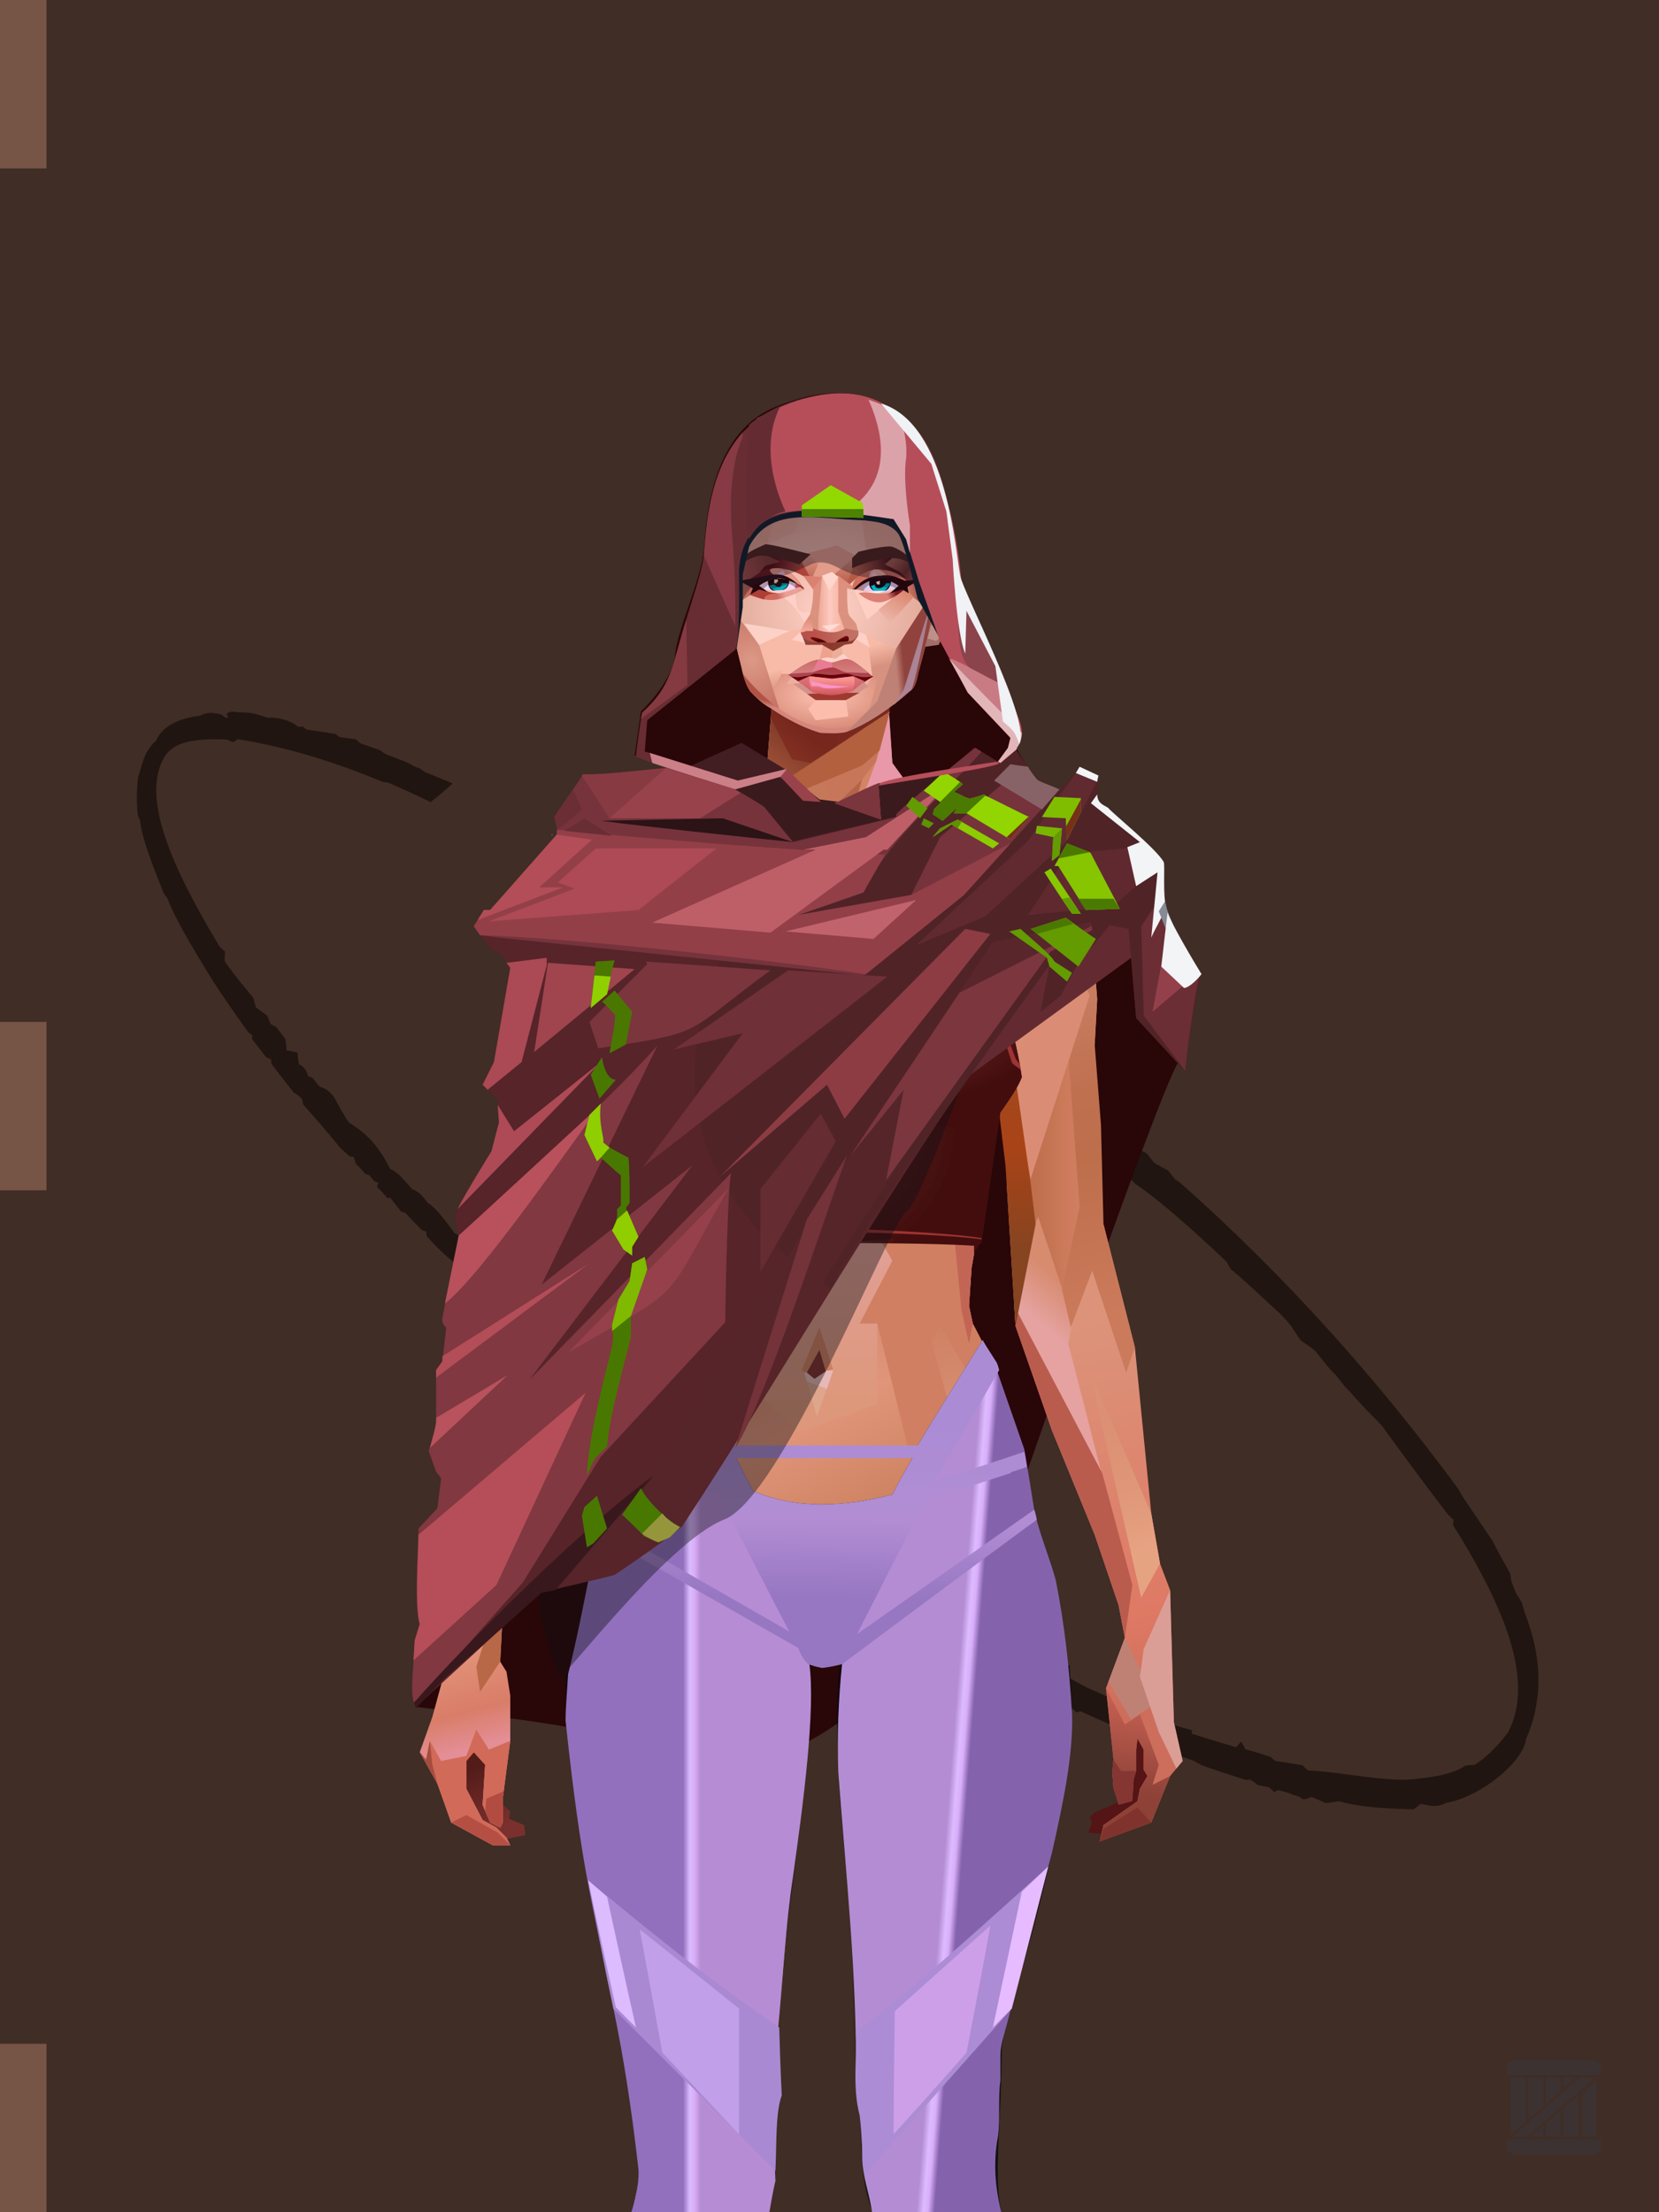 <?xml version="1.0" encoding="UTF-8"?>
<svg width="1320px" height="1760px" viewBox="0 0 1320 1760" version="1.1" xmlns="http://www.w3.org/2000/svg" xmlns:xlink="http://www.w3.org/1999/xlink">
<defs >
</defs >
<g stroke="none" stroke-width="1" fill="none" id="id-bg-96-Artboard-Copy-0" fill-rule="evenodd">
<g id="id-bg-96-Artboard-Copy-1">
<rect fill="#402d25" width="1320" height="1760" x="0" y="0" id="id-bg-96-Artboard-Copy-2">
</rect >
<path d="M 544 357 C 544 359 544 360 544 360 C 543 359 542 359 542 359 C 541 357 541 355 541 355 C 538 351 534 346 527 345 C 512 336 498 333 487 339 C 473 340 466 348 458 353 C 452 359 445 367 439 377 C 438 380 438 381 438 381 C 432 390 425 410 417 439 L 417 443 C 412 459 409 483 406 508 C 404 525 403 544 402 567 C 403 570 403 571 403 571 C 402 572 401 573 401 573 C 401 585 401 591 401 591 C 402 594 403 595 403 595 C 402 597 401 598 401 598 C 401 602 401 605 401 605 C 401 620 401 627 401 627 C 403 632 403 635 403 635 C 402 638 401 639 401 639 C 403 669 403 684 403 684 C 404 691 405 695 405 695 C 407 696 407 697 407 697 C 406 700 405 702 405 702 C 406 709 406 713 406 713 C 407 715 408 716 408 716 C 408 720 408 722 408 722 C 409 724 410 725 410 725 C 408 726 407 727 407 727 C 408 735 408 739 408 739 C 409 740 410 740 410 740 C 410 750 410 754 410 754 C 411 756 412 757 412 757 C 413 769 414 776 414 776 C 415 778 416 779 416 779 C 415 781 414 782 414 782 C 415 797 417 809 420 818 C 422 820 422 822 422 822 C 421 824 421 825 421 825 C 422 840 424 851 427 859 C 426 870 428 881 433 892 C 434 897 432 904 436 906 C 435 912 435 918 438 922 C 438 932 440 935 441 938 C 443 934 443 932 443 932 C 446 938 448 941 448 941 C 444 942 442 943 442 943 C 442 945 442 947 442 947 C 446 971 449 984 449 984 C 450 985 451 986 451 986 C 456 1001 458 1009 458 1009 C 457 1014 457 1017 457 1017 C 461 1031 463 1039 463 1039 C 467 1044 469 1046 469 1046 C 470 1052 471 1055 471 1055 C 470 1063 469 1066 469 1066 C 472 1070 474 1072 474 1072 C 474 1078 474 1081 474 1081 C 476 1085 476 1087 476 1087 C 477 1092 477 1095 477 1095 C 480 1102 481 1105 481 1105 C 482 1111 482 1117 485 1122 C 486 1130 487 1134 487 1134 C 495 1138 499 1140 499 1140 C 496 1146 495 1149 495 1149 C 496 1154 496 1156 496 1156 C 499 1159 501 1160 501 1160 C 501 1164 499 1165 503 1173 C 504 1182 504 1186 504 1186 C 507 1190 509 1192 509 1192 C 512 1197 513 1200 513 1200 C 513 1205 513 1207 513 1207 C 515 1217 518 1222 522 1226 C 522 1230 523 1232 523 1232 C 525 1236 526 1238 526 1238 C 526 1244 527 1248 527 1248 C 529 1252 530 1254 530 1254 C 531 1259 532 1261 532 1261 C 534 1267 535 1269 535 1269 C 536 1275 536 1277 536 1277 C 539 1283 541 1285 541 1285 C 543 1286 545 1286 545 1286 C 545 1291 545 1293 545 1293 C 550 1307 552 1314 552 1314 C 556 1319 557 1321 557 1321 C 558 1327 558 1331 558 1331 C 561 1335 563 1337 563 1337 C 563 1343 563 1346 563 1346 L 573 1356 C 573 1362 573 1366 573 1366 C 575 1367 577 1368 577 1368 C 584 1384 587 1393 587 1393 C 588 1397 588 1399 588 1399 C 590 1400 591 1400 591 1400 C 601 1419 606 1428 606 1428 C 608 1434 609 1437 609 1437 C 611 1438 612 1438 612 1438 C 613 1443 613 1445 613 1445 C 617 1449 618 1450 618 1450 C 620 1451 621 1451 621 1451 C 622 1458 622 1462 622 1462 C 624 1464 625 1465 625 1465 C 627 1468 627 1470 627 1470 C 635 1482 638 1487 638 1487 C 640 1492 641 1494 641 1494 C 654 1514 661 1524 661 1524 C 663 1526 664 1526 664 1526 C 666 1531 666 1533 666 1533 C 670 1538 672 1540 672 1540 C 673 1544 673 1546 673 1546 C 676 1546 677 1547 677 1547 C 680 1551 682 1554 682 1554 C 684 1558 686 1560 686 1560 C 687 1563 688 1565 688 1565 C 692 1567 694 1567 694 1567 C 698 1574 700 1578 700 1578 C 706 1582 709 1583 709 1583 C 719 1597 735 1611 752 1625 C 757 1625 759 1625 759 1625 C 764 1630 766 1635 776 1637 C 800 1650 844 1649 857 1636 C 883 1622 906 1597 918 1556 C 920 1551 921 1549 921 1549 C 922 1543 922 1540 922 1540 C 924 1533 925 1530 925 1530 C 927 1526 928 1525 928 1525 C 931 1505 933 1495 933 1495 C 935 1466 936 1452 936 1452 C 937 1447 937 1445 937 1445 C 940 1338 933 1230 913 1120 C 912 1115 911 1113 911 1113 C 911 1107 911 1104 911 1104 C 907 1096 906 1092 906 1092 C 906 1086 906 1083 906 1083 C 903 1077 902 1074 902 1074 C 902 1067 902 1064 902 1064 C 899 1058 897 1055 897 1055 C 887 1021 882 1005 882 1005 C 881 1002 880 1000 880 1000 C 879 996 878 994 878 994 C 870 969 866 956 866 956 C 858 937 853 927 853 927 C 850 917 849 912 849 912 C 839 884 834 870 834 870 C 828 873 824 875 824 875 C 835 906 840 922 840 922 C 840 929 840 933 840 933 C 843 937 844 939 844 939 C 844 944 844 947 844 947 C 847 950 849 952 849 952 C 849 959 849 962 849 962 C 852 968 853 971 853 971 C 853 975 853 977 853 977 C 856 978 858 979 858 979 C 858 983 859 986 859 986 C 860 995 860 999 860 999 C 864 1006 860 1010 866 1018 C 867 1028 867 1032 867 1032 C 869 1036 870 1038 870 1038 C 873 1048 875 1054 875 1054 C 876 1065 876 1070 876 1070 C 880 1074 881 1075 881 1075 C 883 1090 884 1097 884 1097 C 891 1118 897 1151 903 1190 C 902 1195 902 1197 902 1197 C 905 1209 908 1231 911 1248 C 912 1257 912 1262 912 1262 C 911 1271 911 1276 911 1276 C 914 1285 915 1290 915 1290 C 915 1298 915 1301 915 1301 C 915 1310 916 1314 916 1314 C 916 1322 916 1326 916 1326 C 917 1334 917 1338 917 1338 C 918 1352 919 1359 919 1359 C 920 1366 920 1370 920 1370 C 918 1427 918 1455 918 1455 C 918 1460 919 1463 919 1463 C 917 1465 916 1466 916 1466 C 908 1543 891 1604 849 1623 C 834 1627 822 1628 812 1627 C 808 1624 806 1623 806 1623 C 794 1622 783 1616 770 1608 C 750 1597 727 1568 705 1549 C 704 1545 704 1543 704 1543 C 694 1532 689 1527 689 1527 C 688 1523 688 1522 688 1522 C 680 1510 676 1505 676 1505 C 677 1500 677 1498 677 1498 C 673 1499 671 1499 671 1499 C 657 1479 650 1469 650 1469 C 651 1467 652 1467 652 1467 C 645 1458 642 1453 642 1453 C 635 1442 632 1436 632 1436 C 634 1432 636 1430 636 1430 C 631 1430 629 1430 629 1430 C 614 1402 607 1389 607 1389 C 590 1350 582 1331 582 1331 C 575 1314 571 1305 571 1305 C 562 1285 558 1275 558 1275 C 558 1269 558 1266 558 1266 C 550 1248 545 1238 545 1238 C 531 1199 524 1179 524 1179 C 524 1172 524 1169 524 1169 C 512 1147 503 1115 495 1081 C 491 1071 489 1067 489 1067 C 486 1054 484 1048 484 1048 C 481 1030 479 1021 479 1021 C 478 1013 477 1009 477 1009 C 472 995 470 988 470 988 C 468 974 467 967 467 967 C 463 955 461 949 461 949 C 460 935 456 917 450 895 C 449 891 449 888 449 888 C 447 882 446 879 446 879 C 447 872 447 869 447 869 C 445 867 444 866 444 866 C 445 862 446 859 446 859 C 444 856 443 855 443 855 C 444 853 444 852 444 852 C 441 846 440 844 440 844 C 442 840 443 838 443 838 C 441 833 440 831 440 831 C 441 828 441 826 441 826 C 440 819 439 812 436 807 C 437 804 437 802 437 802 C 434 797 433 794 433 794 C 433 783 434 770 431 762 C 431 756 431 750 428 746 C 427 738 428 730 424 722 C 429 698 425 685 421 673 C 421 671 421 670 421 670 C 422 664 422 661 422 661 C 423 657 423 655 423 655 C 425 648 424 641 420 636 C 420 630 420 627 420 627 L 418 624 C 420 619 420 615 418 612 C 421 606 423 604 423 604 C 419 599 417 597 417 597 C 421 592 422 589 422 589 C 422 581 422 577 422 577 C 421 575 420 573 420 573 C 421 569 422 566 422 566 C 420 559 419 555 419 555 C 421 550 422 548 422 548 C 422 539 421 529 422 511 C 425 507 427 505 427 505 C 426 501 426 499 426 499 C 435 425 450 366 485 353 C 497 349 511 355 532 373 C 534 377 535 378 535 378 C 537 378 539 378 539 378 C 560 401 583 430 609 476 C 611 478 612 479 612 479 C 624 501 629 512 629 512 C 644 512 652 511 652 511 C 644 497 640 490 640 490 C 639 487 639 486 639 486 C 637 483 636 481 636 481 C 634 475 629 468 625 461 C 623 457 623 455 623 455 C 617 446 614 441 614 441 C 613 438 613 436 613 436 C 607 430 604 427 604 427 C 603 424 603 423 603 423 C 592 411 587 406 587 406 C 586 404 586 402 586 402 C 584 401 583 400 583 400 C 581 392 576 385 568 379 C 564 373 561 368 553 362 C 549 358 547 356 544 357 Z" transform="translate(669,991) rotate(-38) translate(-669,-991)" fill="#201510" id="id-bg-96-Artboard-Copy-3">
</path >
<rect fill="#765446" width="37" height="134" x="0" y="0" id="id-bg-96-Artboard-Copy-2">
</rect >
<rect fill="#765446" width="37" height="134" x="0" y="813" id="id-bg-96-Artboard-Copy-2">
</rect >
<rect fill="#765446" width="37" height="134" x="0" y="1626" id="id-bg-96-Artboard-Copy-2">
</rect >
</g >
</g >
<defs >
</defs >
<path d="M 943 852 L 937 846 C 919 876 798 1226 798 1226 C 739 1310 687 1363 642 1386 C 617 1398 564 1397 483 1382 C 472 1376 421 1368 331 1358 C 324 1350 525 611 530 611 L 529 610 L 505 601 L 510 566 C 510 566 534 544 537 522 C 539 500 557 464 560 438 C 562 412 566 347 614 325 C 732 275 758 389 763 457 C 765 463 809 566 811 577 C 814 589 808 594 808 594 C 811 600 820 614 823 619 C 824 619 883 687 918 755 C 933 784 943 852 943 852 Z" fill="#290608" id="id-female-4_looter_cape_red_back-0">
</path >
<defs >
<linearGradient x1="100%" y1="46%" x2="12%" y2="47%" id="id-female-6.6_base_3-0">
<stop stop-color="#db8d73" offset="0%">
</stop >
<stop stop-color="#e89d89" offset="21%">
</stop >
<stop stop-color="#e6b4b1" offset="46%">
</stop >
<stop stop-color="#eba18d" offset="80%">
</stop >
<stop stop-color="#df9889" offset="100%">
</stop >
</linearGradient >
<linearGradient x1="53%" y1="81%" x2="50%" y2="21%" id="id-female-6.6_base_3-1">
<stop stop-color="#cd6e5c" offset="0%">
</stop >
<stop stop-color="#de7964" offset="24%">
</stop >
<stop stop-color="#dc937a" offset="100%">
</stop >
</linearGradient >
<linearGradient x1="52%" y1="-4%" x2="46%" y2="70%" id="id-female-6.6_base_3-2">
<stop stop-color="#ce6657" offset="0%">
</stop >
<stop stop-color="#8d4137" offset="100%">
</stop >
</linearGradient >
<linearGradient x1="46%" y1="43%" x2="15%" y2="43%" id="id-female-6.6_base_3-3">
<stop stop-color="#de8d7d" offset="0%">
</stop >
<stop stop-color="#c77052" offset="100%">
</stop >
</linearGradient >
<linearGradient x1="54%" y1="37%" x2="12%" y2="72%" id="id-female-6.6_base_3-4">
<stop stop-color="#3c050a" offset="0%">
</stop >
<stop stop-color="#af623e" offset="100%">
</stop >
</linearGradient >
<linearGradient x1="40%" y1="14%" x2="61%" y2="85%" id="id-female-6.6_base_3-5">
<stop stop-color="#541c19" offset="0%">
</stop >
<stop stop-color="#7a302c" offset="100%">
</stop >
</linearGradient >
<linearGradient x1="27%" y1="47%" x2="91%" y2="49%" id="id-female-6.6_base_3-6">
<stop stop-color="#d08973" offset="0%">
</stop >
<stop stop-color="#fed3ff" offset="100%">
</stop >
</linearGradient >
<linearGradient x1="47%" y1="60%" x2="49%" y2="79%" id="id-female-6.6_base_3-7">
<stop stop-color="#e2927a" offset="0%">
</stop >
<stop stop-color="#d97d68" offset="60%">
</stop >
<stop stop-color="#e48e97" offset="100%">
</stop >
</linearGradient >
<linearGradient x1="29%" y1="56%" x2="69%" y2="53%" id="id-female-6.6_base_3-8">
<stop stop-color="#d4896f" offset="0%">
</stop >
<stop stop-color="#ce7358" offset="8%">
</stop >
<stop stop-color="#d67b64" offset="18%">
</stop >
<stop stop-color="#d87862" offset="38%">
</stop >
<stop stop-color="#cc6958" offset="65%">
</stop >
<stop stop-color="#bf6d4c" offset="81%">
</stop >
<stop stop-color="#a95b51" offset="100%">
</stop >
</linearGradient >
<linearGradient x1="47%" y1="45%" x2="54%" y2="46%" id="id-female-6.6_base_3-9">
<stop stop-color="#d3735f" offset="0%">
</stop >
<stop stop-color="#bd694b" offset="62%">
</stop >
<stop stop-color="#ba6147" offset="77%">
</stop >
<stop stop-color="#ce8c70" offset="100%">
</stop >
</linearGradient >
<linearGradient x1="51%" y1="7%" x2="50%" y2="100%" id="id-female-6.6_base_3-10">
<stop stop-color="#c06a4d" offset="0%">
</stop >
<stop stop-color="#eb9f84" offset="75%">
</stop >
<stop stop-color="#db896b" offset="100%">
</stop >
</linearGradient >
<linearGradient x1="51%" y1="11%" x2="49%" y2="93%" id="id-female-6.6_base_3-11">
<stop stop-color="#df9889" offset="0%">
</stop >
<stop stop-color="#d28264" offset="73%">
</stop >
<stop stop-color="#df9d81" offset="100%">
</stop >
</linearGradient >
<linearGradient x1="51%" y1="-5%" x2="48%" y2="96%" id="id-female-6.6_base_3-12">
<stop stop-color="#db8f75" offset="0%">
</stop >
<stop stop-color="#c47656" offset="100%">
</stop >
</linearGradient >
<linearGradient x1="50%" y1="19%" x2="50%" y2="69%" id="id-female-6.6_base_3-13">
<stop stop-color="#b0695c" offset="0%">
</stop >
<stop stop-color="#74330f" offset="45%">
</stop >
<stop stop-color="#a44e23" offset="100%">
</stop >
</linearGradient >
<linearGradient x1="46%" y1="74%" x2="39%" y2="35%" id="id-female-6.6_base_3-14">
<stop stop-color="#aa4949" offset="0%">
</stop >
<stop stop-color="#c46b50" offset="51%">
</stop >
<stop stop-color="#9f3838" offset="100%" stop-opacity="0">
</stop >
</linearGradient >
<linearGradient x1="46%" y1="16%" x2="49%" y2="82%" id="id-female-6.6_base_3-15">
<stop stop-color="#9b473d" offset="0%" stop-opacity="0.186">
</stop >
<stop stop-color="#803921" offset="100%">
</stop >
</linearGradient >
<linearGradient x1="41%" y1="19%" x2="50%" y2="100%" id="id-female-6.6_base_3-16">
<stop stop-color="#bb6351" offset="0%">
</stop >
<stop stop-color="#913f35" offset="100%">
</stop >
</linearGradient >
<linearGradient x1="50%" y1="31%" x2="45%" y2="50%" id="id-female-6.6_base_3-17">
<stop stop-color="#d78c70" offset="0%">
</stop >
<stop stop-color="#e5a2a0" offset="100%">
</stop >
</linearGradient >
<linearGradient x1="51%" y1="22%" x2="50%" y2="100%" id="id-female-6.6_base_3-18">
<stop stop-color="#9b4237" offset="0%">
</stop >
<stop stop-color="#b77057" offset="100%">
</stop >
</linearGradient >
<linearGradient x1="49%" y1="0%" x2="50%" y2="100%" id="id-female-6.6_base_3-19">
<stop stop-color="#d8886e" offset="0%">
</stop >
<stop stop-color="#dc8270" offset="100%">
</stop >
</linearGradient >
<linearGradient x1="44%" y1="15%" x2="50%" y2="100%" id="id-female-6.6_base_3-20">
<stop stop-color="#b45444" offset="0%">
</stop >
<stop stop-color="#af584e" offset="100%">
</stop >
</linearGradient >
<linearGradient x1="52%" y1="21%" x2="49%" y2="83%" id="id-female-6.6_base_3-21">
<stop stop-color="#d7886e" offset="0%">
</stop >
<stop stop-color="#f3a990" offset="50%">
</stop >
<stop stop-color="#e28877" offset="100%">
</stop >
</linearGradient >
<linearGradient x1="85%" y1="60%" x2="15%" y2="60%" id="id-female-6.6_base_3-22">
<stop stop-color="#d17f61" offset="0%">
</stop >
<stop stop-color="#bf6f4c" offset="100%">
</stop >
</linearGradient >
<linearGradient x1="48%" y1="-20%" x2="59%" y2="91%" id="id-female-6.6_base_3-23">
<stop stop-color="#dd9d8d" offset="0%">
</stop >
<stop stop-color="#bf704f" offset="60%">
</stop >
<stop stop-color="#bd6e4b" offset="72%">
</stop >
<stop stop-color="#cb7a5b" offset="100%">
</stop >
</linearGradient >
<linearGradient x1="55%" y1="48%" x2="46%" y2="33%" id="id-female-6.6_base_3-24">
<stop stop-color="#db8c74" offset="0%">
</stop >
<stop stop-color="#dc8e75" offset="86%">
</stop >
<stop stop-color="#cf8769" offset="100%">
</stop >
</linearGradient >
<linearGradient x1="50%" y1="19%" x2="50%" y2="78%" id="id-female-6.6_base_3-25">
<stop stop-color="#9e4b20" offset="0%">
</stop >
<stop stop-color="#a94317" offset="50%">
</stop >
<stop stop-color="#864421" offset="100%">
</stop >
</linearGradient >
<linearGradient x1="50%" y1="11%" x2="50%" y2="43%" id="id-female-6.6_base_3-26">
<stop stop-color="#ca7d5f" offset="0%">
</stop >
<stop stop-color="#c77350" offset="15%">
</stop >
<stop stop-color="#9f564d" offset="68%">
</stop >
<stop stop-color="#c36554" offset="100%">
</stop >
</linearGradient >
<linearGradient x1="89%" y1="50%" x2="7%" y2="52%" id="id-female-6.6_base_3-27">
<stop stop-color="#8e433b" offset="0%">
</stop >
<stop stop-color="#b85c4d" offset="53%" stop-opacity="0.199">
</stop >
<stop stop-color="#9b3c25" offset="75%">
</stop >
<stop stop-color="#8b3c36" offset="100%">
</stop >
</linearGradient >
<linearGradient x1="44%" y1="70%" x2="86%" y2="30%" id="id-female-6.6_base_3-28">
<stop stop-color="#d78c77" offset="0%">
</stop >
<stop stop-color="#ecb8b8" offset="100%">
</stop >
</linearGradient >
<linearGradient x1="19%" y1="86%" x2="73%" y2="32%" id="id-female-6.6_base_3-29">
<stop stop-color="#b55c39" offset="0%">
</stop >
<stop stop-color="#edb2b0" offset="40%">
</stop >
<stop stop-color="#eebbbc" offset="100%">
</stop >
</linearGradient >
<linearGradient x1="35%" y1="94%" x2="47%" y2="12%" id="id-female-6.6_base_3-30">
<stop stop-color="#e0a194" offset="0%">
</stop >
<stop stop-color="#f0bcbe" offset="40%">
</stop >
<stop stop-color="#eab3b1" offset="100%">
</stop >
</linearGradient >
<linearGradient x1="50%" y1="54%" x2="27%" y2="9%" id="id-female-6.6_base_3-31">
<stop stop-color="#ddab90" offset="0%">
</stop >
<stop stop-color="#ddab90" offset="100%" stop-opacity="0.078">
</stop >
</linearGradient >
<linearGradient x1="0%" y1="19%" x2="93%" y2="69%" id="id-female-6.6_base_3-32">
<stop stop-color="#e3aba1" offset="0%">
</stop >
<stop stop-color="#df9d90" offset="70%">
</stop >
<stop stop-color="#c5704e" offset="100%">
</stop >
</linearGradient >
<linearGradient x1="36%" y1="84%" x2="25%" y2="44%" id="id-female-6.6_base_3-33">
<stop stop-color="#c96d62" offset="0%" stop-opacity="0.509">
</stop >
<stop stop-color="#90372c" offset="35%" stop-opacity="0.675">
</stop >
<stop stop-color="#762e17" offset="100%" stop-opacity="0">
</stop >
</linearGradient >
<linearGradient x1="63%" y1="95%" x2="43%" y2="20%" id="id-female-6.6_base_3-34">
<stop stop-color="#c97e5c" offset="0%">
</stop >
<stop stop-color="#e0957a" offset="46%">
</stop >
<stop stop-color="#cc8166" offset="100%">
</stop >
</linearGradient >
<linearGradient x1="40%" y1="0%" x2="50%" y2="86%" id="id-female-6.6_base_3-35">
<stop stop-color="#d08264" offset="0%">
</stop >
<stop stop-color="#db957a" offset="100%">
</stop >
</linearGradient >
<linearGradient x1="50%" y1="0%" x2="50%" y2="92%" id="id-female-6.6_base_3-36">
<stop stop-color="#e3a3a3" offset="0%">
</stop >
<stop stop-color="#dd977a" offset="100%">
</stop >
</linearGradient >
<linearGradient x1="33%" y1="79%" x2="21%" y2="44%" id="id-female-6.6_base_3-37">
<stop stop-color="#be6457" offset="0%">
</stop >
<stop stop-color="#983f32" offset="28%" stop-opacity="0.928">
</stop >
<stop stop-color="#762e17" offset="100%" stop-opacity="0">
</stop >
</linearGradient >
<linearGradient x1="4%" y1="47%" x2="92%" y2="45%" id="id-female-6.6_base_3-38">
<stop stop-color="#732617" offset="0%">
</stop >
<stop stop-color="#832e1d" offset="17%" stop-opacity="0.753">
</stop >
<stop stop-color="#9e4b3d" offset="48%" stop-opacity="0.386">
</stop >
<stop stop-color="#8e3d31" offset="78%" stop-opacity="0.762">
</stop >
<stop stop-color="#823328" offset="100%">
</stop >
</linearGradient >
<linearGradient x1="60%" y1="45%" x2="67%" y2="53%" id="id-female-6.6_base_3-39">
<stop stop-color="#f3b5bb" offset="0%">
</stop >
<stop stop-color="#feccf2" offset="100%">
</stop >
</linearGradient >
<linearGradient x1="48%" y1="15%" x2="54%" y2="81%" id="id-female-6.6_base_3-40">
<stop stop-color="#d99776" offset="0%" stop-opacity="0.4">
</stop >
<stop stop-color="#e6a382" offset="100%">
</stop >
</linearGradient >
<linearGradient x1="47%" y1="44%" x2="50%" y2="61%" id="id-female-6.6_base_3-41">
<stop stop-color="#94412f" offset="0%" stop-opacity="0.175">
</stop >
<stop stop-color="#611c1b" offset="100%">
</stop >
</linearGradient >
<linearGradient x1="26%" y1="-7%" x2="50%" y2="96%" id="id-female-6.6_base_3-42">
<stop stop-color="#37373f" offset="0%">
</stop >
<stop stop-color="#19191d" offset="100%">
</stop >
</linearGradient >
<linearGradient x1="50%" y1="12%" x2="59%" y2="82%" id="id-female-6.6_base_3-43">
<stop stop-color="#252525" offset="0%">
</stop >
<stop stop-color="#101010" offset="100%">
</stop >
</linearGradient >
<linearGradient x1="25%" y1="-16%" x2="50%" y2="98%" id="id-female-6.6_base_3-44">
<stop stop-color="#37373f" offset="0%">
</stop >
<stop stop-color="#19191d" offset="100%">
</stop >
</linearGradient >
<linearGradient x1="75%" y1="39%" x2="50%" y2="93%" id="id-female-6.6_base_3-45">
<stop stop-color="#252525" offset="0%">
</stop >
<stop stop-color="#000000" offset="100%">
</stop >
</linearGradient >
</defs >
<g transform="translate(334,549)" id="id-female-6.6_base_3-46">
<polygon points="561 754 565 871 565 881 537 893 533 897 535 901 532 909 543 910 597 864" fill="#551415" id="id-female-6.6_base_3-47">
</polygon >
<polygon points="537 282 539 246 535 195 529 158 522 137 484 118 440 111 212 111 188 113 157 123 121 139 111 186 108 221 109 290" fill="url(#id-female-6.6_base_3-0)" id="id-female-6.6_base_3-47">
</polygon >
<polygon points="467 393 474 506 503 589 537 672 556 728 561 754 546 794 552 851 551 861 552 874 556 885 567 882 568 866 570 860 570 843 571 834 576 843 576 859 579 864 573 874 571 884 544 903 541 916 582 901 597 864 607 852 600 821 597 716 589 695 582 655 569 523 544 425" fill="url(#id-female-6.6_base_3-1)" id="id-female-6.6_base_3-47">
</polygon >
<polygon points="546 794 552 851 551 861 552 874 556 885 567 882 568 866 570 860 570 843 571 834 576 843 576 859 579 864 573 874 571 884 544 903 541 916 582 901 597 864 583 871 588 855 573 815 561 823" fill="url(#id-female-6.6_base_3-2)" id="id-female-6.6_base_3-47">
</polygon >
<polygon points="552 851 551 861 552 874 556 887 567 884 568 866 570 860 558 860" fill="#853632" id="id-female-6.6_base_3-47">
</polygon >
<polygon points="544 906 541 916 582 901 571 889" fill="#80332d" id="id-female-6.6_base_3-47">
</polygon >
<polygon points="561 754 548 789 566 819 586 806" fill="#c08175" id="id-female-6.6_base_3-47">
</polygon >
<polygon points="486 648 477 599 453 529 440 504 437 490 439 460 449 402 456 340 188 343 198 411 202 493 162 596 153 638 266 693 319 721 386 693" fill="url(#id-female-6.6_base_3-3)" id="id-female-6.6_base_3-47">
</polygon >
<polygon points="486 648 477 599 453 529 440 504 437 490 439 460 449 402 456 340 296 353 376 634" fill="#d07f62" id="id-female-6.6_base_3-47">
</polygon >
<g transform="translate(188,0)" id="id-female-6.6_base_3-56">
<polygon points="274 114 253 111 232 100 201 76 188 58 184 1 93 1 88 64 25 111 1 113 103 123 121 135 134 138 149 121 161 117 187 119 225 114" fill="#d48364" id="id-female-6.6_base_3-47">
</polygon >
<polygon points="201 76 188 58 185 12 175 57 155 111 185 73" fill="#e898a8" id="id-female-6.6_base_3-47">
</polygon >
<polygon points="149 1 93 1 88 64 108 126 121 135 133 138" fill="#c5785a" id="id-female-6.6_base_3-47">
</polygon >
<polygon points="116 102 120 113 118 115 136 135 150 119 164 71 125 108" fill="#b46548" id="id-female-6.6_base_3-60">
</polygon >
<polygon points="121 127 133 138 145 124" fill="#ac461f" id="id-female-6.6_base_3-61">
</polygon >
<polygon points="136 98 164 71 175 57 186 17 134 51" fill="#c8765a" id="id-female-6.6_base_3-62">
</polygon >
<polygon points="97 96 116 80 164 60 178 48 186 17 184 1 93 1 88 64 45 96" fill="#a85431" opacity="0.654" id="id-female-6.6_base_3-47">
</polygon >
<polygon points="186 17 184 1 93 1 88 64 45 96 66 96" fill="url(#id-female-6.6_base_3-4)" opacity="0.467" id="id-female-6.6_base_3-47">
</polygon >
<polygon points="123 58 176 23 186 17 184 1 93 1 91 22 108 55" fill="#731511" opacity="0.434" id="id-female-6.6_base_3-47">
</polygon >
</g >
<polygon points="41 844 33 856 36 895 64 915 84 911 83 903 71 898 72 892 63 884 52 849" fill="url(#id-female-6.6_base_3-5)" id="id-female-6.6_base_3-47">
</polygon >
<polygon points="315 152 285 173 320 188 357 166" fill="#f0bcbb" id="id-female-6.6_base_3-67">
</polygon >
<polygon points="327 150 370 130 342 127" fill="#d68a6e" id="id-female-6.6_base_3-68">
</polygon >
<polygon points="301 142 303 148 243 131 240 119 276 119" fill="#d38869" id="id-female-6.6_base_3-69">
</polygon >
<polygon points="159 149 206 123 269 123 303 144 297 118 188 113 157 123 121 139" fill="url(#id-female-6.6_base_3-6)" id="id-female-6.6_base_3-47">
</polygon >
<polygon points="157 123 121 139 153 167 196 134" fill="#fcd1fb" id="id-female-6.6_base_3-47">
</polygon >
<polygon points="89 584 77 541 62 551 45 658 34 712 25 741 25 762 10 817 0 845 14 870 25 901 58 919 72 919 69 913 61 905 50 899 37 874 37 852 43 845 52 855 50 887 56 901 64 905 66 901 66 882 72 836 72 800 69 781 64 773 66 735 85 684 121 599 162 510" fill="url(#id-female-6.6_base_3-7)" id="id-female-6.6_base_3-47">
</polygon >
<polygon points="89 584 77 541 62 551 45 658 48 715 121 599 162 510" fill="#d08263" id="id-female-6.6_base_3-47">
</polygon >
<polygon points="55 843 45 827 37 848 17 852 8 836 5 851 0 845 14 870 25 901 58 919 72 919 69 913 61 905 50 899 37 874 37 852 43 845 52 855 50 887 56 901 64 905 66 901 66 882 72 836" fill="#d16a58" id="id-female-6.6_base_3-47">
</polygon >
<polygon points="53 882 52 892 56 901 64 905 66 901 66 882 67 876" fill="#b24c41" id="id-female-6.6_base_3-47">
</polygon >
<polygon points="25 901 58 919 72 919 62 909 37 895" fill="#b54f44" id="id-female-6.6_base_3-47">
</polygon >
<polygon points="160 467 145 488 108 578 45 777 48 797 64 773 66 735 85 684 121 599 162 510" fill="#b86846" id="id-female-6.6_base_3-47">
</polygon >
<polygon points="169 1211 277 1211 282 1183 281 1150 284 1127 286 1114 285 1063 293 972 306 866 311 792 309 768 323 771 337 768 333 817 333 855 339 924 346 1008 348 1113 351 1130 353 1176 361 1211 461 1211 458 1191 456 1170 460 1133 461 1082 505 905 516 839 518 826 512 762 503 706 486 648 482 629 386 690 318 718 266 690 184 629 153 637 132 731 119 781 118 813 123 862 131 916 166 1094 176 1179" fill="url(#id-female-6.6_base_3-8)" id="id-female-6.6_base_3-47">
</polygon >
<polygon points="463 664 416 771 400 819 392 1125 359 1178 398 1204 441 1153 461 1082 505 905 516 839 518 826 515 789 490 714" fill="url(#id-female-6.6_base_3-9)" id="id-female-6.6_base_3-47">
</polygon >
<polygon points="422 1160 395 1199 365 1171 401 1149 384 1120 391 983 411 786 416 771 448 697 454 1013 445 1116 407 1149" fill="url(#id-female-6.6_base_3-10)" id="id-female-6.6_base_3-80">
</polygon >
<polygon points="121 139 111 186 108 221 109 290 96 438 89 464 69 510 89 585 162 510 167 425 162 241" fill="url(#id-female-6.6_base_3-11)" id="id-female-6.6_base_3-47">
</polygon >
<polygon points="101 466 103 488 106 510 160 447 179 359 164 232 187 184 186 179 132 181 161 234 161 321 149 376 151 384 123 461 114 466" fill="url(#id-female-6.6_base_3-12)" id="id-female-6.6_base_3-82">
</polygon >
<polygon points="96 438 89 464 69 510 51 621 101 520 96 476" fill="#eaabb1" id="id-female-6.6_base_3-47">
</polygon >
<polygon points="96 451 128 365 134 316 121 139 111 186 108 221 109 290 96 438" fill="#be704b" id="id-female-6.6_base_3-47">
</polygon >
<polygon points="184 241 177 248 162 225 138 289 161 321 170 375 161 420 151 411 162 510 167 425 188 343" fill="url(#id-female-6.6_base_3-13)" id="id-female-6.6_base_3-47">
</polygon >
<polygon points="284 1127 286 1114 285 1063 293 972 306 866 311 792 309 768 323 771 337 768 333 817 333 855 339 924 346 1008 375 889 416 771 463 664 490 714 515 790 512 762 503 706 486 648 477 599 471 583 420 650 316 720 201 654 244 742 264 824 275 994" fill="url(#id-female-6.6_base_3-14)" id="id-female-6.6_base_3-47">
</polygon >
<polygon points="298 930 306 866 311 792 309 768 323 771 337 768 333 817 333 855 336 894 347 826 360 784 378 733 388 687 321 739 254 687 267 736 291 821" fill="url(#id-female-6.6_base_3-15)" id="id-female-6.6_base_3-47">
</polygon >
<polygon points="348 1093 348 1113 351 1130 353 1176 361 1211 461 1211 439 1155 422 1136 403 1148 429 1168 400 1202 370 1170 382 1125" fill="url(#id-female-6.6_base_3-16)" id="id-female-6.6_base_3-47">
</polygon >
<polygon points="10 855 8 836 5 851 0 845 14 870" fill="#a64c3f" id="id-female-6.6_base_3-47">
</polygon >
<polygon points="520 500 516 520 544 629 474 500 490 399" fill="url(#id-female-6.6_base_3-17)" id="id-female-6.6_base_3-90">
</polygon >
<polygon points="461 1211 458 1191 456 1170 460 1133 461 1082 439 1155 450 1211" fill="url(#id-female-6.6_base_3-18)" id="id-female-6.6_base_3-47">
</polygon >
<polygon points="220 1149 259 1115 240 1063 232 973 266 819 240 713 201 661 158 650 201 784 183 925 170 1083" fill="url(#id-female-6.6_base_3-19)" id="id-female-6.6_base_3-92">
</polygon >
<polygon points="169 1211 277 1211 282 1183 281 1150 284 1127 286 1114 286 1098 226 1211 207 1211 196 1121 173 1078 150 1014 166 1094 176 1179" fill="url(#id-female-6.6_base_3-20)" id="id-female-6.6_base_3-47">
</polygon >
<polygon points="173 1078 183 924 150 1014" fill="#c2644d" id="id-female-6.6_base_3-47">
</polygon >
<polygon points="169 1211 239 1211 230 1196 204 1175 173 1150 176 1179" fill="#a7443e" opacity="0.574" id="id-female-6.6_base_3-47">
</polygon >
<polygon points="221 1130 240 1097 224 1063 224 983 240 804 217 698 190 668 212 771 212 910 190 998 181 1094" fill="url(#id-female-6.6_base_3-21)" id="id-female-6.6_base_3-92">
</polygon >
<polygon points="217 795 221 692 200 667 169 658 200 737" fill="#eea68b" id="id-female-6.6_base_3-97">
</polygon >
<polygon points="511 476 492 419 481 447 484 356 521 274 533 417" fill="url(#id-female-6.6_base_3-22)" id="id-female-6.6_base_3-98">
</polygon >
<polygon points="569 523 544 425 542 346 537 282 539 246 535 195 529 158 522 137 494 161 419 158 471 211 516 290 525 411 511 477 518 507 535 462 562 543" fill="url(#id-female-6.6_base_3-23)" id="id-female-6.6_base_3-47">
</polygon >
<polygon points="486 389 533 243 501 167 464 207 451 247 463 265" fill="url(#id-female-6.6_base_3-24)" id="id-female-6.6_base_3-100">
</polygon >
<polygon points="473 490 474 506 503 589 537 672 556 728 561 754 567 712 543 623" fill="#b95c4e" id="id-female-6.6_base_3-47">
</polygon >
<polygon points="460 328 466 378 474 506 490 425 486 392 469 274 479 230 461 260 454 251" fill="url(#id-female-6.6_base_3-25)" id="id-female-6.6_base_3-47">
</polygon >
<polygon points="440 504 437 490 439 460 449 402 456 340 458 328 325 282 188 343 198 411 202 493 162 596 157 621 161 633 169 599 173 570 204 506 202 458 217 402 286 365 321 352 353 360 422 402 431 493 437 520" fill="url(#id-female-6.6_base_3-26)" id="id-female-6.6_base_3-47">
</polygon >
<polygon points="451 385 456 340 458 328 364 340 330 308 268 343 188 343 194 379 262 368 312 343 335 340 381 368" fill="url(#id-female-6.6_base_3-27)" id="id-female-6.6_base_3-47">
</polygon >
<polygon points="286 328 306 310 330 274 453 252 464 205 421 156 317 204 219 165 210 154 188 180" fill="url(#id-female-6.6_base_3-28)" id="id-female-6.6_base_3-105">
</polygon >
<path d="M 422 195 L 405 190 C 377 190 357 198 343 214 C 329 230 322 250 323 276 C 324 301 331 320 345 333 C 365 351 384 356 405 356 C 425 356 444 347 450 342 C 454 339 457 335 460 328 C 463 323 466 317 467 308 C 469 294 466 276 457 254 L 422 195 Z" fill="url(#id-female-6.6_base_3-29)" id="id-female-6.6_base_3-106">
</path >
<path d="M 422 195 L 417 175 C 386 188 366 196 358 201 C 355 203 351 206 348 208 C 348 209 381 253 448 342 C 454 338 459 332 463 324 C 469 310 469 301 469 293 C 469 287 465 275 459 257 L 422 195 Z" fill="url(#id-female-6.6_base_3-30)" id="id-female-6.6_base_3-106">
</path >
<path d="M 375 226 C 338 253 343 276 343 284 C 343 291 353 319 371 335 C 379 342 422 349 447 331 C 468 316 472 294 458 265 C 427 221 400 208 375 226 Z" fill="url(#id-female-6.6_base_3-31)" opacity="0.282" id="id-female-6.6_base_3-106">
</path >
<path d="M 272 205 C 260 199 243 200 221 209 C 187 227 169 258 168 303 C 167 319 184 342 190 346 C 197 351 212 356 239 353 C 257 351 272 344 284 333 C 303 312 312 288 309 260 C 305 217 291 214 272 205 Z" fill="url(#id-female-6.6_base_3-32)" id="id-female-6.6_base_3-109">
</path >
<path d="M 340 285 C 333 252 328 240 326 248 C 324 254 323 263 323 276 C 324 301 331 320 345 333 C 365 351 382 356 404 356 C 425 356 444 347 450 342 C 456 337 465 325 468 308 C 472 290 465 276 463 268 C 461 263 460 259 458 255 L 442 290 L 399 304 L 366 300 L 340 285 Z" fill="url(#id-female-6.6_base_3-33)" id="id-female-6.6_base_3-106">
</path >
<path d="M 153 637 L 149 654 L 132 731 L 130 739 C 133 730 135 723 137 718 C 140 709 147 691 149 680 C 151 671 155 655 161 633 L 172 570 L 162 596 L 153 637 Z" fill="#7d362e" id="id-female-6.6_base_3-47">
</path >
<path d="M 259 203 C 254 199 240 185 217 163 L 210 153 L 186 180 C 192 211 192 231 186 239 C 175 256 168 277 168 303 C 168 324 190 352 239 344 C 252 342 274 217 259 203 Z" fill="#e3aba1" id="id-female-6.6_base_3-109">
</path >
<polygon points="175 565 203 550 234 558 241 520 203 455 203 507" fill="#bd6057" id="id-female-6.6_base_3-113">
</polygon >
<polygon points="241 442 241 518 229 556 233 629 266 657 316 707 381 659 395 629 364 504 350 504 301 380" fill="url(#id-female-6.6_base_3-34)" id="id-female-6.6_base_3-114">
</polygon >
<polygon points="432 626 427 589 407 518 414 505 450 568 470 618" fill="url(#id-female-6.6_base_3-35)" id="id-female-6.6_base_3-115">
</polygon >
<polygon points="302 376 254 442 254 546 302 590 364 568 364 504 350 504 376 454 345 400" fill="url(#id-female-6.6_base_3-36)" id="id-female-6.6_base_3-114">
</polygon >
<polygon points="317 480 342 436 319 413 300 447" fill="#de8c7a" id="id-female-6.6_base_3-117">
</polygon >
<polygon points="304 541 318 507 329 541 314 549" fill="#d07f61" id="id-female-6.6_base_3-118">
</polygon >
<polygon points="306 543 316 578 329 541" fill="#dea68c" id="id-female-6.6_base_3-119">
</polygon >
<path d="M 178 333 C 179 334 180 336 182 338 C 184 342 186 343 189 346 C 190 347 197 351 206 353 C 215 354 226 355 239 353 C 257 351 272 344 284 333 C 293 322 299 313 302 305 C 304 301 307 293 309 277 C 310 274 310 268 309 260 L 228 277 L 207 295 L 178 333 Z" fill="url(#id-female-6.6_base_3-37)" id="id-female-6.6_base_3-109">
</path >
<polygon points="306 543 308 550 324 556 329 541" fill="#e6b8b7" id="id-female-6.6_base_3-119">
</polygon >
<polygon points="308 543 318 525 323 542 314 548" fill="#7e312c" id="id-female-6.6_base_3-122">
</polygon >
<polygon points="152 641 162 596 176 561 185 617 214 602 246 628 323 690 404 628 423 605 454 605 470 577 477 599 482 629 388 689 337 768 323 771 309 768 259 688 175 639 142 688" fill="url(#id-female-6.6_base_3-38)" opacity="0.442" id="id-female-6.6_base_3-123">
</polygon >
<polygon points="490 154 522 137 484 118 412 123" fill="url(#id-female-6.6_base_3-39)" id="id-female-6.6_base_3-47">
</polygon >
<polygon points="573 785 588 829 602 858 607 852 600 821 597 716 576 763" fill="#da9e96" id="id-female-6.6_base_3-47">
</polygon >
<polygon points="574 722 589 695 582 655 533 542" fill="url(#id-female-6.6_base_3-40)" id="id-female-6.6_base_3-47">
</polygon >
<polygon points="172 640 241 690 309 768 323 771 338 768 395 706 469 661 404 650 313 706 217 629" fill="url(#id-female-6.6_base_3-41)" opacity="0.571" id="id-female-6.6_base_3-127">
</polygon >
<g transform="translate(188,270)" id="id-female-6.6_base_3-128">
<polygon points="207 13 207 10 217 2 220 2 239 21 258 39 260 42 250 51 246 52 226 33" fill="url(#id-female-6.6_base_3-42)" id="id-female-6.6_base_3-129">
</polygon >
<polygon points="208 40 218 50 222 50 240 33 257 13 257 9 247 0 244 1 230 19 209 36" fill="url(#id-female-6.6_base_3-43)" id="id-female-6.6_base_3-130">
</polygon >
<polygon points="1 13 1 10 10 2 15 2 32 21 50 39 52 42 42 52 38 52 19 33" fill="url(#id-female-6.6_base_3-44)" id="id-female-6.6_base_3-129">
</polygon >
<polygon points="0 43 10 53 14 53 33 35 50 15 50 11 40 3 36 4 19 23 1 39" fill="url(#id-female-6.6_base_3-45)" id="id-female-6.6_base_3-130">
</polygon >
</g >
</g >
<defs >
<linearGradient x1="69%" y1="0%" x2="69%" y2="21%" id="id-female-6.8_face_3-0">
<stop stop-color="#d0a6a1" offset="0%">
</stop >
<stop stop-color="#a36d68" offset="100%">
</stop >
</linearGradient >
<radialGradient cx="50%" cy="61%" r="61%" id="id-female-6.8_face_3-1" fx="50%" fy="61%" gradientTransform="translate(0.5,0.609) scale(1,0.694) rotate(180) scale(1,1) translate(-0.5,-0.609)">
<stop stop-color="#ffd2c7" offset="0%">
</stop >
<stop stop-color="#d59785" offset="100%">
</stop >
</radialGradient >
<radialGradient cx="50%" cy="74%" r="74%" id="id-female-6.8_face_3-2" fx="50%" fy="74%" gradientTransform="translate(0.5,0.744) scale(0.748,1) rotate(-90) scale(1,0.864) translate(-0.5,-0.744)">
<stop stop-color="#ffd6cb" offset="0%">
</stop >
<stop stop-color="#904840" offset="100%">
</stop >
</radialGradient >
<linearGradient x1="39%" y1="37%" x2="50%" y2="61%" id="id-female-6.8_face_3-3">
<stop stop-color="#f7bba7" offset="0%">
</stop >
<stop stop-color="#d7927f" offset="100%">
</stop >
</linearGradient >
<radialGradient cx="50%" cy="37%" r="75%" id="id-female-6.8_face_3-4" fx="50%" fy="37%" gradientTransform="translate(0.5,0.372) scale(0.536,1) rotate(90) scale(1,2) translate(-0.5,-0.372)">
<stop stop-color="#ffc3b4" offset="0%">
</stop >
<stop stop-color="#d07f6b" offset="100%">
</stop >
</radialGradient >
<radialGradient cx="52%" cy="68%" r="169%" id="id-female-6.8_face_3-5" fx="52%" fy="68%" gradientTransform="translate(0.522,0.681) scale(1,0.367) rotate(-105) translate(-0.522,-0.681)">
<stop stop-color="#dc9886" offset="0%">
</stop >
<stop stop-color="#b25245" offset="100%">
</stop >
</radialGradient >
<linearGradient x1="29%" y1="57%" x2="32%" y2="48%" id="id-female-6.8_face_3-6">
<stop stop-color="#d5857c" offset="0%">
</stop >
<stop stop-color="#b25245" offset="100%">
</stop >
</linearGradient >
<linearGradient x1="58%" y1="63%" x2="50%" y2="65%" id="id-female-6.8_face_3-7">
<stop stop-color="#90433d" offset="0%">
</stop >
<stop stop-color="#bf8075" offset="100%">
</stop >
</linearGradient >
<linearGradient x1="91%" y1="62%" x2="50%" y2="78%" id="id-female-6.8_face_3-8">
<stop stop-color="#8d443f" offset="0%">
</stop >
<stop stop-color="#cb7966" offset="100%">
</stop >
</linearGradient >
<linearGradient x1="39%" y1="5%" x2="39%" y2="73%" id="id-female-6.8_face_3-9">
<stop stop-color="#9f6a88" offset="0%">
</stop >
<stop stop-color="#ab8495" offset="100%">
</stop >
</linearGradient >
<linearGradient x1="28%" y1="92%" x2="75%" y2="13%" id="id-female-6.8_face_3-10">
<stop stop-color="#ebb5a7" offset="0%">
</stop >
<stop stop-color="#dc8972" offset="100%">
</stop >
</linearGradient >
<linearGradient x1="50%" y1="0%" x2="50%" y2="100%" id="id-female-6.8_face_3-11">
<stop stop-color="#db767b" offset="0%">
</stop >
<stop stop-color="#cf555f" offset="100%">
</stop >
</linearGradient >
<linearGradient x1="50%" y1="20%" x2="50%" y2="100%" id="id-female-6.8_face_3-12">
<stop stop-color="#f89090" offset="0%">
</stop >
<stop stop-color="#cf535c" offset="100%">
</stop >
</linearGradient >
<linearGradient x1="50%" y1="50%" x2="50%" y2="100%" id="id-female-6.8_face_3-13">
<stop stop-color="#ad3641" offset="0%">
</stop >
<stop stop-color="#a94a53" offset="100%">
</stop >
</linearGradient >
<linearGradient x1="50%" y1="0%" x2="50%" y2="100%" id="id-female-6.8_face_3-14">
<stop stop-color="#cc6767" offset="0%">
</stop >
<stop stop-color="#d48080" offset="100%">
</stop >
</linearGradient >
<linearGradient x1="64%" y1="50%" x2="0%" y2="62%" id="id-female-6.8_face_3-15">
<stop stop-color="#77342f" offset="0%">
</stop >
<stop stop-color="#a84d49" offset="100%">
</stop >
</linearGradient >
<linearGradient x1="38%" y1="42%" x2="90%" y2="68%" id="id-female-6.8_face_3-16">
<stop stop-color="#985348" offset="0%">
</stop >
<stop stop-color="#6a2823" offset="66%">
</stop >
<stop stop-color="#8d3d37" offset="100%">
</stop >
</linearGradient >
<linearGradient x1="22%" y1="53%" x2="78%" y2="47%" id="id-female-6.8_face_3-17">
<stop stop-color="#b45b48" offset="0%">
</stop >
<stop stop-color="#460c0f" offset="100%">
</stop >
</linearGradient >
<linearGradient x1="23%" y1="50%" x2="73%" y2="55%" id="id-female-6.8_face_3-18">
<stop stop-color="#51080d" offset="0%">
</stop >
<stop stop-color="#ae4339" offset="100%">
</stop >
</linearGradient >
<linearGradient x1="50%" y1="14%" x2="50%" y2="125%" id="id-female-6.8_face_3-19">
<stop stop-color="#e49e8b" offset="0%">
</stop >
<stop stop-color="#ad4e3e" offset="100%">
</stop >
</linearGradient >
<linearGradient x1="50%" y1="0%" x2="50%" y2="100%" id="id-female-6.8_face_3-20">
<stop stop-color="#de8f7c" offset="0%">
</stop >
<stop stop-color="#d99380" offset="100%">
</stop >
</linearGradient >
<linearGradient x1="50%" y1="34%" x2="50%" y2="100%" id="id-female-6.8_face_3-21">
<stop stop-color="#de8f7c" offset="0%">
</stop >
<stop stop-color="#f6aa9d" offset="100%">
</stop >
</linearGradient >
<linearGradient x1="0%" y1="50%" x2="87%" y2="50%" id="id-female-6.8_face_3-22">
<stop stop-color="#efa695" offset="0%">
</stop >
<stop stop-color="#fdcac0" offset="50%">
</stop >
<stop stop-color="#f7b5a2" offset="100%">
</stop >
</linearGradient >
<linearGradient x1="83%" y1="50%" x2="22%" y2="56%" id="id-female-6.8_face_3-23">
<stop stop-color="#c27064" offset="0%">
</stop >
<stop stop-color="#b75149" offset="100%">
</stop >
</linearGradient >
<linearGradient x1="44%" y1="47%" x2="50%" y2="60%" id="id-female-6.8_face_3-24">
<stop stop-color="#6c0808" offset="0%">
</stop >
<stop stop-color="#4f0000" offset="100%">
</stop >
</linearGradient >
<linearGradient x1="44%" y1="45%" x2="50%" y2="67%" id="id-female-6.8_face_3-25">
<stop stop-color="#6c0808" offset="0%">
</stop >
<stop stop-color="#4f0000" offset="100%">
</stop >
</linearGradient >
<linearGradient x1="59%" y1="53%" x2="79%" y2="50%" id="id-female-6.8_face_3-26">
<stop stop-color="#db8075" offset="0%">
</stop >
<stop stop-color="#76191f" offset="100%">
</stop >
</linearGradient >
<linearGradient x1="66%" y1="52%" x2="50%" y2="53%" id="id-female-6.8_face_3-27">
<stop stop-color="#eb9f96" offset="0%">
</stop >
<stop stop-color="#d1685e" offset="100%">
</stop >
</linearGradient >
<linearGradient x1="50%" y1="56%" x2="44%" y2="48%" id="id-female-6.8_face_3-28">
<stop stop-color="#00aab5" offset="0%">
</stop >
<stop stop-color="#00717e" offset="100%">
</stop >
</linearGradient >
<linearGradient x1="41%" y1="67%" x2="50%" y2="50%" id="id-female-6.8_face_3-29">
<stop stop-color="#00b4c0" offset="0%">
</stop >
<stop stop-color="#007d8c" offset="100%">
</stop >
</linearGradient >
</defs >
<g transform="translate(561,332)" id="id-female-6.8_face_3-30">
<g transform="translate(172,115)" id="id-female-6.8_face_3-31">
<polygon points="14 1 18 0 25 8 27 21 24 41 14 66 0 68" fill="url(#id-female-6.8_face_3-0)" id="id-female-6.8_face_3-32">
</polygon >
<polygon points="12 48 19 50 23 42 26 24 20 12 12 22" fill="#9e564f" id="id-female-6.8_face_3-33">
</polygon >
<polygon points="11 21 17 10 20 5 24 7 26 24 20 36 18 31 20 16 9 29" fill="#803532" id="id-female-6.8_face_3-34">
</polygon >
<polygon points="10 28 11 38 8 45 13 49 19 38 13 24" fill="#d29290" id="id-female-6.8_face_3-35">
</polygon >
<polygon points="12 18 17 17 18 9" fill="#5e1c1d" id="id-female-6.8_face_3-36">
</polygon >
<polygon points="18 50 10 51 8 50 5 61 12 63 14 61" fill="#bf9088" id="id-female-6.8_face_3-37">
</polygon >
</g >
<g transform="translate(0,113)" id="id-female-6.8_face_3-38">
<polygon points="13 0 5 0 0 13 4 36 13 63 25 67" fill="#bd5959" id="id-female-6.8_face_3-39">
</polygon >
<polygon points="5 9 0 13 4 36 13 63 25 67 13 24" fill="#ce8580" id="id-female-6.8_face_3-39">
</polygon >
<polygon points="18 46 14 47 7 32 11 26 4 9 6 5 16 20 17 29" fill="#f0b3bc" id="id-female-6.8_face_3-41">
</polygon >
<polygon points="13 62 20 62 18 49 11 53" fill="#daa39a" id="id-female-6.8_face_3-42">
</polygon >
<polygon points="25 68 13 63 20 62 17 46 14 47 13 44 14 29 17 26 14 22 10 19 10 11 17 20" fill="#984446" id="id-female-6.8_face_3-43">
</polygon >
<polygon points="13 9 4 3 5 0 12 0" fill="#ed8d85" id="id-female-6.8_face_3-44">
</polygon >
</g >
<path d="M 29 199 C 21 167 16 144 15 130 C 4 44 33 0 103 0 C 180 0 191 63 186 119 C 183 157 173 191 170 202 C 169 206 168 214 164 217 C 152 228 130 244 113 250 C 108 252 95 251 92 251 C 77 247 52 234 36 218 C 34 215 31 209 29 199 Z" fill="url(#id-female-6.8_face_3-1)" id="id-female-6.8_face_3-45">
</path >
<polygon points="32 104 40 91 49 101 72 91 83 36 53 39 28 83" fill="#e19d89" opacity="0.497" id="id-female-6.8_face_3-46">
</polygon >
<path d="M 15 130 C 4 44 33 0 103 0 C 180 0 191 63 186 119 L 166 114 L 161 101 L 167 68 C 159 55 158 51 147 43 C 142 40 113 40 59 43 L 31 93 L 35 103 L 24 131 L 15 130 Z" fill="url(#id-female-6.8_face_3-2)" id="id-female-6.8_face_3-45">
</path >
<polygon points="28 117 28 73 69 24 134 24 172 49 172 134 132 129 124 78 141 61 105 65 61 58 45 117" fill="#d68c79" opacity="0.36" id="id-female-6.8_face_3-48">
</polygon >
<polygon points="115 32 172 49 172 75 132 70 141 61 120 63" fill="#d07b69" opacity="0.503" id="id-female-6.8_face_3-48">
</polygon >
<polygon points="42 181 65 170 128 173 155 186 137 233 51 226" fill="url(#id-female-6.8_face_3-3)" id="id-female-6.8_face_3-50">
</polygon >
<polygon points="58 235 52 221 61 204 132 206 137 209 130 235 116 248 90 249" fill="url(#id-female-6.8_face_3-4)" id="id-female-6.8_face_3-51">
</polygon >
<path d="M 29 199 C 21 167 16 144 15 130 C 14 122 13 114 13 106 L 22 129 L 29 113 L 43 137 L 24 149 L 24 156 L 43 181 L 59 232 C 54 234 46 229 36 218 C 34 215 31 209 29 199 Z" fill="url(#id-female-6.8_face_3-5)" id="id-female-6.8_face_3-45">
</path >
<path d="M 59 232 C 71 240 82 245 90 246 C 98 248 109 248 121 245 C 117 248 115 249 113 250 C 108 252 95 251 92 251 C 77 247 52 234 36 218 C 34 216 32 211 30 204 C 36 212 46 222 59 232 Z" fill="url(#id-female-6.8_face_3-6)" id="id-female-6.8_face_3-45">
</path >
<path d="M 184 63 C 187 81 188 100 186 119 C 183 157 173 191 170 202 C 169 206 168 214 164 217 C 152 228 130 244 113 250 L 137 226 L 152 184 L 174 150 L 148 128 L 170 120 L 184 63 Z" fill="url(#id-female-6.8_face_3-7)" id="id-female-6.8_face_3-45">
</path >
<polygon points="178 153 148 128 176 117" fill="url(#id-female-6.8_face_3-8)" id="id-female-6.8_face_3-45">
</polygon >
<path d="M 175 80 L 185 120 C 173 183 166 215 164 217 C 160 220 155 224 150 229 L 158 217 L 178 153 L 175 117 L 170 125 L 165 114 L 175 80 Z" fill="url(#id-female-6.8_face_3-9)" id="id-female-6.8_face_3-45">
</path >
<polygon points="82 232 88 225 112 224 114 238 88 241" fill="#fcbdad" id="id-female-6.8_face_3-57">
</polygon >
<polygon points="61 204 65 171 96 163 129 174 133 206" fill="#f8bba9" id="id-female-6.8_face_3-58">
</polygon >
<polygon points="65 212 70 205 133 206 129 213 123 211 78 212" fill="#ecafa0" id="id-female-6.8_face_3-59">
</polygon >
<polygon points="81 220 88 225 112 225 123 219 97 219" fill="#9e392f" id="id-female-6.8_face_3-60">
</polygon >
<polygon points="70 212 81 220 122 219 130 214 122 207" fill="#d29189" id="id-female-6.8_face_3-61">
</polygon >
<path d="M 131 183 L 128 173 L 83 155 C 79 156 76 155 74 153 C 73 151 72 146 72 140 L 62 143 C 65 145 67 147 70 150 C 73 153 76 158 81 166 L 69 177 L 81 180 L 119 176 L 131 183 Z" fill="#ffd0c7" id="id-female-6.8_face_3-62">
</path >
<polygon points="31 164 67 170 43 181" fill="#fcd2c7" id="id-female-6.8_face_3-63">
</polygon >
<polygon points="91 193 95 177 102 179 101 196" fill="#eca28e" id="id-female-6.8_face_3-64">
</polygon >
<polygon points="102 179 101 197 112 196 106 175" fill="#ebae99" id="id-female-6.8_face_3-65">
</polygon >
<polygon points="153 141 129 161 118 136 144 145" fill="#ffcfc3" id="id-female-6.8_face_3-66">
</polygon >
<polygon points="138 153 159 136 166 143 147 164" fill="url(#id-female-6.8_face_3-10)" id="id-female-6.8_face_3-66">
</polygon >
<polygon points="92 192 97 191 104 192 110 188 116 194 99 198" fill="#ffd1c9" id="id-female-6.8_face_3-68">
</polygon >
<g transform="translate(66,192)" id="id-female-6.8_face_3-69">
<polygon points="2 14 11 20 60 19 68 14 67 14 21 6" fill="#65000a" id="id-female-6.8_face_3-70">
</polygon >
<path d="M 8 18 L 20 27 C 26 28 31 29 35 29 C 38 29 44 28 51 26 L 61 18 L 52 14 L 35 16 L 17 14 L 8 18 Z" fill="url(#id-female-6.8_face_3-11)" id="id-female-6.8_face_3-71">
</path >
<path d="M 20 27 C 26 28 31 29 35 29 C 38 29 44 28 51 26 C 52 23 53 21 53 19 C 53 18 53 16 52 14 L 35 16 L 17 14 C 17 17 17 19 17 20 C 17 22 18 24 20 27 Z" fill="url(#id-female-6.8_face_3-12)" id="id-female-6.8_face_3-71">
</path >
<path d="M 2 14 C 6 15 9 15 13 14 C 18 14 19 12 22 12 C 26 12 30 13 35 13 C 39 13 42 12 46 12 C 51 12 51 14 56 14 C 59 15 63 15 67 14 C 58 6 51 1 49 1 C 45 -1 39 3 35 3 C 30 3 30 1 24 1 C 20 1 13 4 2 12 L 0 13 L 2 14 Z" fill="url(#id-female-6.8_face_3-13)" id="id-female-6.8_face_3-73">
</path >
<path d="M 19 11 C 27 8 33 7 35 7 C 39 7 43 11 48 11 C 57 11 64 12 64 11 C 56 5 51 1 49 1 C 45 -1 39 3 35 3 C 30 3 30 1 24 1 C 20 1 13 4 2 12 L 19 11 Z" fill="url(#id-female-6.8_face_3-14)" id="id-female-6.8_face_3-73">
</path >
<path d="M 19 11 C 27 8 33 7 35 7 L 35 3 C 30 3 30 1 24 1 L 19 11 Z" fill="#e97c93" id="id-female-6.8_face_3-73">
</path >
<path d="M 19 18 C 18 18 18 19 19 22 C 22 22 23 21 27 23 C 30 24 37 24 49 22 C 36 22 26 20 19 18 Z" fill="#fc94c8" id="id-female-6.8_face_3-76">
</path >
</g >
<polygon points="34 132 26 124 32 113 50 105 69 114" fill="url(#id-female-6.8_face_3-15)" id="id-female-6.8_face_3-77">
</polygon >
<polygon points="153 130 134 117 145 107 167 117 171 123 166 132" fill="url(#id-female-6.8_face_3-16)" id="id-female-6.8_face_3-78">
</polygon >
<g transform="translate(42,102)" id="id-female-6.8_face_3-79">
<path d="M 73 31 C 80 24 87 20 94 19 C 101 19 109 21 118 26 L 113 21 L 101 15 L 108 9 L 73 13 L 67 30 L 73 31 Z" fill="url(#id-female-6.8_face_3-17)" id="id-female-6.8_face_3-80">
</path >
<path d="M 1 22 L 6 16 L 18 13 L 8 8 L 36 11 L 46 31 C 37 24 29 20 22 19 C 15 17 8 18 1 22 Z" fill="url(#id-female-6.8_face_3-18)" id="id-female-6.8_face_3-81">
</path >
<polygon points="63 0 79 9 71 30 42 26 32 8" fill="url(#id-female-6.8_face_3-19)" id="id-female-6.8_face_3-82">
</polygon >
<polygon points="63 0 78 8 55 28 43 26 48 15 40 6" fill="#e39b8a" id="id-female-6.8_face_3-82">
</polygon >
<path d="M 34 69 C 35 67 35 65 36 64 C 38 59 42 56 42 53 C 43 49 44 43 44 35 L 51 24 L 64 24 L 75 32 L 75 35 L 71 34 C 71 42 71 48 72 54 C 73 57 76 59 78 62 C 79 64 79 66 80 69 L 34 69 Z" fill="url(#id-female-6.8_face_3-20)" id="id-female-6.8_face_3-84">
</path >
<path d="M 34 69 C 35 67 35 65 36 64 C 38 59 42 56 42 53 L 44 69 L 34 69 Z" fill="url(#id-female-6.8_face_3-21)" id="id-female-6.8_face_3-84">
</path >
<polygon points="44 35 36 24 51 25" fill="#db8171" id="id-female-6.8_face_3-86">
</polygon >
<polygon points="51 25 48 59 48 68 57 71 69 67 64 53 64 25" fill="url(#id-female-6.8_face_3-22)" id="id-female-6.8_face_3-87">
</polygon >
<polygon points="35 71 38 79 51 79 60 84 69 79 75 78 79 73 80 71 57 72" fill="#5f0b00" opacity="0.696" id="id-female-6.8_face_3-88">
</polygon >
<path d="M 45 77 C 38 76 35 73 34 69 C 35 69 37 69 38 68 C 39 68 41 68 44 68 L 44 66 C 49 68 54 69 59 69 C 63 69 66 68 70 66 L 80 68 L 80 71 C 78 74 76 76 73 76 C 72 77 70 75 69 75 C 67 75 66 76 62 77 C 59 78 56 77 51 77 C 51 77 46 77 45 77 Z" fill="url(#id-female-6.8_face_3-23)" id="id-female-6.8_face_3-89">
</path >
<path d="M 48 77 C 42 75 41 73 43 73 C 46 73 50 74 55 77 L 48 77 Z" fill="url(#id-female-6.8_face_3-24)" id="id-female-6.8_face_3-90">
</path >
<path d="M 62 77 C 65 74 68 73 70 72 C 72 72 73 73 72 76 L 62 77 Z" fill="url(#id-female-6.8_face_3-25)" id="id-female-6.8_face_3-91">
</path >
<polygon points="51 64 57 68 66 62" fill="#ffdcd6" id="id-female-6.8_face_3-92">
</polygon >
<polygon points="57 36 51 24 59 21 64 25" fill="#ffd6cc" id="id-female-6.8_face_3-93">
</polygon >
</g >
<g transform="translate(26,100)" id="id-female-6.8_face_3-94">
<path d="M 8 30 C 16 24 23 20 31 20 C 38 20 45 25 51 34 L 8 30 Z" fill="#621115" id="id-female-6.8_face_3-95">
</path >
<path d="M 33 28 C 24 23 23 20 31 20 C 38 20 45 25 51 34 L 33 28 Z" fill="#e99884" id="id-female-6.8_face_3-95">
</path >
<path d="M 91 37 C 91 29 97 24 108 22 C 118 20 127 23 134 30 L 91 37 Z" fill="#d06e5d" id="id-female-6.8_face_3-97">
</path >
<path d="M 105 30 C 104 25 105 22 109 21 C 113 21 117 23 120 28 L 105 30 Z" fill="#f6b3a1" id="id-female-6.8_face_3-97">
</path >
<polygon points="30 25 36 22 39 27" fill="#f7bbd4" id="id-female-6.8_face_3-99">
</polygon >
<polygon points="106 28 113 27 108 23" fill="#fcc3e4" id="id-female-6.8_face_3-100">
</polygon >
<path d="M 96 40 C 103 46 110 48 115 47 C 120 46 127 42 135 35 C 127 38 121 40 117 40 C 110 41 102 38 96 40 Z" fill="url(#id-female-6.8_face_3-26)" id="id-female-6.8_face_3-101">
</path >
<path d="M 9 41 C 18 45 25 46 31 45 C 37 44 45 41 53 37 L 49 35 C 42 38 36 40 31 40 C 27 40 22 38 17 37 L 9 41 Z" fill="url(#id-female-6.8_face_3-27)" id="id-female-6.8_face_3-102">
</path >
<path d="M 9 41 C 15 43 18 44 21 45 C 21 40 31 40 34 40 C 26 40 21 38 17 36 L 9 41 Z" fill="#ad3f35" id="id-female-6.8_face_3-102">
</path >
<path d="M 36 39 C 39 38 44 37 50 35 C 44 30 38 27 33 27 C 27 27 21 30 15 35 C 25 38 32 39 36 39 Z" fill="#f5d4f2" id="id-female-6.8_face_3-104">
</path >
<path d="M 97 37 C 106 39 112 40 116 39 C 121 38 125 37 129 34 L 116 27 L 99 32 L 97 37 Z" fill="#e7caec" id="id-female-6.8_face_3-105">
</path >
<path d="M 97 37 C 98 38 100 38 100 38 C 102 34 106 32 111 32 C 115 31 121 33 127 37 C 128 36 129 35 130 34 L 116 27 L 99 32 L 97 37 Z" fill="#000000" opacity="0.297" id="id-female-6.8_face_3-105">
</path >
<path d="M 94 37 L 100 38 C 99 38 98 37 99 36 C 99 35 100 34 101 32 L 94 37 Z" fill="#bb8083" id="id-female-6.8_face_3-107">
</path >
<path d="M 24 30 C 24 36 27 39 32 38 C 38 38 41 35 41 29 L 30 28 L 24 30 Z" fill="#250a10" id="id-female-6.8_face_3-108">
</path >
<path d="M 29 33 L 25 34 C 27 37 29 38 32 38 C 36 38 39 36 40 32 C 40 32 39 32 35 32 C 35 34 34 35 33 35 C 31 35 30 34 29 33 Z" fill="url(#id-female-6.8_face_3-28)" id="id-female-6.8_face_3-108">
</path >
<path d="M 46 36 C 47 36 48 35 50 35 C 44 30 38 27 33 27 C 27 27 21 30 15 35 L 20 37 C 24 33 27 31 29 31 C 37 31 43 32 46 36 Z" fill="#000000" opacity="0.296" id="id-female-6.8_face_3-104">
</path >
<polygon points="31 32 31 31 32 31 32 29 29 29 29 32" fill="#b99794" id="id-female-6.8_face_3-111">
</polygon >
<path d="M 105 30 C 104 33 105 36 108 38 L 117 38 C 120 37 122 34 122 29 C 117 28 114 28 112 28 C 110 28 108 29 105 30 Z" fill="url(#id-female-6.8_face_3-29)" id="id-female-6.8_face_3-112">
</path >
<path d="M 105 30 C 104 33 105 36 108 38 C 107 36 106 35 106 34 C 107 34 107 34 109 33 C 109 33 109 36 112 36 C 115 36 117 34 118 32 C 119 32 120 32 121 32 C 121 34 119 36 117 38 C 121 37 122 32 122 29 C 117 28 114 28 112 28 C 110 28 108 29 105 30 Z" fill="#15050f" id="id-female-6.8_face_3-112">
</path >
<polygon points="113 30 110 31 111 33 113 33" fill="#d2b0ad" id="id-female-6.8_face_3-114">
</polygon >
<path d="M 46 31 C 46 33 46 34 46 34 C 46 35 46 36 45 36 L 50 35 L 46 31 Z" fill="#b2514f" id="id-female-6.8_face_3-115">
</path >
<polygon points="46 32 51 36 53 37 52 35 47 32" fill="#8e2a27" id="id-female-6.8_face_3-116">
</polygon >
<path d="M 10 41 L 17 37 L 24 39 L 17 34 C 21 31 26 29 32 28 C 37 28 41 30 46 32 C 46 32 47 32 47 32 C 41 27 36 25 31 25 C 28 25 22 26 13 28 L 1 30 L 12 36 L 10 41 Z" fill="#26070c" id="id-female-6.8_face_3-117">
</path >
<path d="M 92 37 C 93 37 94 37 94 37 C 100 32 106 29 111 29 C 116 28 122 30 128 34 L 121 40 L 131 37 L 136 40 L 135 35 L 145 29 L 133 30 C 125 26 119 25 114 26 C 105 26 98 30 92 37 Z" fill="#24060d" id="id-female-6.8_face_3-118">
</path >
<path d="M 91 12 L 91 20 C 105 14 116 12 123 12 C 130 12 138 15 144 22 C 139 12 131 6 123 3 C 120 2 108 4 96 7 C 95 8 93 10 91 12 Z" fill="#471d15" id="id-female-6.8_face_3-119">
</path >
<path d="M 1 18 C 9 12 15 10 19 10 C 23 10 33 12 49 17 L 58 9 C 38 4 26 1 22 1 C 13 5 7 8 5 11 L 1 18 Z" fill="#471d15" id="id-female-6.8_face_3-120">
</path >
<polygon points="117 38 102 39 112 40" fill="#ffedec" id="id-female-6.8_face_3-121">
</polygon >
<polygon points="41 37 26 38 27 39 33 40" fill="#ffd2d4" id="id-female-6.8_face_3-121">
</polygon >
</g >
</g >
<defs >
<linearGradient x1="33%" y1="59%" x2="66%" y2="64%" id="id-female-10_ripped_tights-0">
<stop stop-color="#050e15" offset="0%" stop-opacity="0.81">
</stop >
<stop stop-color="#040d13" offset="11%" stop-opacity="0.379">
</stop >
<stop stop-color="#040d13" offset="19%" stop-opacity="0.151">
</stop >
<stop stop-color="#040d13" offset="28%" stop-opacity="0.329">
</stop >
<stop stop-color="#040b10" offset="41%" stop-opacity="0.741">
</stop >
<stop stop-color="#03090e" offset="59%" stop-opacity="0.74">
</stop >
<stop stop-color="#03080b" offset="70%" stop-opacity="0.221">
</stop >
<stop stop-color="#03070b" offset="79%" stop-opacity="0.133">
</stop >
<stop stop-color="#02070b" offset="89%" stop-opacity="0.332">
</stop >
<stop stop-color="#020609" offset="100%" stop-opacity="0.712">
</stop >
</linearGradient >
</defs >
<g transform="translate(450,1060)" id="id-female-10_ripped_tights-1">
<path d="M 315 72 C 331 189 359 253 401 265 C 402 281 403 298 402 314 C 394 426 347 550 347 571 C 347 626 340 674 347 700 L 347 700 L 245 700 C 231 673 238 628 231 601 C 229 568 229 533 228 499 C 228 446 209 336 219 260 C 246 202 278 140 315 72 Z M 86 54 L 194 258 C 194 258 195 269 196 281 C 188 416 173 470 169 554 C 169 578 171 579 171 604 C 166 624 165 646 167 673 L 167 673 L 162 700 L 53 700 C 56 692 58 681 60 667 C 32 461 4 415 0 271 C 40 271 69 199 86 54 L 86 54 Z M 104 605 L 98 619 L 106 655 L 128 654 L 129 633 L 104 605 Z M 122 575 L 115 585 L 110 601 L 127 616 L 122 575 Z M 117 495 L 103 497 L 103 514 L 109 512 L 104 520 L 106 536 L 116 536 L 117 512 L 117 495 Z M 115 420 L 97 423 L 100 480 L 117 471 L 117 446 L 101 445 L 116 432 L 115 420 Z M 305 370 L 305 380 L 332 392 L 307 396 L 311 435 L 347 444 L 347 428 L 329 425 L 347 420 L 347 404 L 347 377 L 305 370 Z M 109 383 L 99 383 L 98 407 L 110 407 L 109 383 Z M 110 346 L 102 350 L 98 375 L 110 369 L 110 346 Z" fill="url(#id-female-10_ripped_tights-0)" id="id-female-10_ripped_tights-2">
</path >
<path d="M 77 1 C 77 1 95 31 130 90 L 130 90 L 280 90 C 280 90 297 62 332 6 C 332 6 332 6 332 6 L 332 6 C 332 7 336 13 343 24 C 343 24 344 26 345 30 L 345 30 L 294 118 C 294 118 318 111 365 95 C 365 95 366 99 367 107 C 367 107 367 107 367 107 L 367 107 C 365 108 361 109 355 111 L 354 112 C 341 116 318 124 286 134 C 286 134 268 169 232 240 C 232 240 279 207 373 141 C 373 141 374 144 375 149 C 375 149 323 187 220 264 C 215 265 213 266 204 267 C 199 266 196 265 193 264 C 189 260 187 256 185 251 L 185 251 L 27 161 C 27 161 28 159 29 153 C 29 153 79 181 178 238 C 178 238 159 202 122 129 C 122 129 94 121 40 103 L 40 103 L 40 103 C 40 103 41 98 43 90 C 43 90 67 98 114 114 L 114 114 L 66 28 C 66 28 70 19 77 1 Z M 276 100 C 276 100 276 100 276 100 L 276 100 C 273 100 226 100 136 100 C 136 100 140 109 149 126 C 183 141 222 139 260 129 C 260 129 265 119 276 100 Z" fill="#131415" id="id-female-10_ripped_tights-2">
</path >
<g transform="translate(42,179)" fill="#bfbfbf" fill-opacity="0.193" id="id-female-10_ripped_tights-4">
<path d="M 239 132 C 231 134 226 136 226 136 C 224 107 223 92 223 92 L 230 57 C 236 107 239 132 239 132 Z" id="id-female-10_ripped_tights-5">
</path >
<path d="M 232 190 C 242 191 254 193 254 193 C 254 202 254 211 254 218 C 205 401 221 458 221 458 C 210 418 205 379 205 342 C 209 321 230 273 232 190 Z" id="id-female-10_ripped_tights-6">
</path >
<path d="M 44 266 C 29 264 16 262 1 259 C 23 372 39 474 39 474 L 48 413 C 39 391 37 341 44 266 Z" id="id-female-10_ripped_tights-7">
</path >
<path d="M 30 120 C 20 120 3 107 3 107 C 5 84 6 72 6 72 L 16 55 C 18 85 23 107 30 120 Z" id="id-female-10_ripped_tights-8">
</path >
<path d="M 74 118 C 59 100 57 65 57 65 L 61 1 C 100 41 104 80 74 118 Z" id="id-female-10_ripped_tights-9">
</path >
</g >
</g >
<defs >
<radialGradient cx="52%" cy="35%" r="46%" id="id-female-11_tube_top_red-0" fx="52%" fy="35%" gradientTransform="translate(0.524,0.347) scale(0.398,1) rotate(90) scale(1,3) translate(-0.524,-0.347)">
<stop stop-color="#832d2d" offset="0%">
</stop >
<stop stop-color="#642323" offset="51%" stop-opacity="0.482">
</stop >
<stop stop-color="#430d0d" offset="100%">
</stop >
</radialGradient >
<radialGradient cx="50%" cy="10%" r="93%" id="id-female-11_tube_top_red-1" fx="50%" fy="10%" gradientTransform="translate(0.5,0.105) scale(0.414,1) rotate(90) scale(1,1) translate(-0.5,-0.105)">
<stop stop-color="#723232" offset="0%">
</stop >
<stop stop-color="#502020" offset="44%" stop-opacity="0.39">
</stop >
<stop stop-color="#430d0d" offset="100%">
</stop >
</radialGradient >
</defs >
<g transform="translate(494,773)" id="id-female-11_tube_top_red-2">
<path d="M 287 216 C 297 147 302 112 302 112 C 309 102 316 92 319 84 C 314 50 306 27 297 9 C 263 -9 193 16 160 16 C 127 16 38 -5 33 1 C 28 7 20 14 18 18 C 8 37 0 54 0 75 C 5 91 13 105 24 118 C 30 142 31 186 33 223 C 36 225 40 223 40 223 C 46 217 96 216 161 216 C 198 216 235 207 279 218 C 284 217 287 216 287 216 Z" fill="#430d0d" id="id-female-11_tube_top_red-3">
</path >
<path d="M 302 112 C 309 102 316 92 319 84 C 314 50 306 27 297 9 C 263 -9 193 16 160 16 C 127 16 38 -5 33 1 C 28 7 20 14 18 18 C 8 37 0 54 0 75 C 5 91 13 105 24 118 C 30 142 302 112 302 112 Z" fill="url(#id-female-11_tube_top_red-0)" id="id-female-11_tube_top_red-3">
</path >
<path d="M 40 228 C 38 227 35 225 33 223 C 31 194 30 166 27 139 C 68 116 112 112 157 117 L 127 126 L 205 117 L 299 128 L 286 216 L 281 224 L 281 218 C 243 216 202 216 157 216 C 123 216 45 216 40 223 L 40 228 Z" fill="url(#id-female-11_tube_top_red-1)" id="id-female-11_tube_top_red-5">
</path >
<path d="M 33 217 L 33 215 C 57 206 100 202 164 204 C 227 206 269 209 287 212 L 287 213 C 265 210 224 208 164 207 C 104 205 60 209 33 217 Z" fill="#9f3232" id="id-female-11_tube_top_red-6">
</path >
<path d="M 318 78 C 318 78 318 76 317 73 C 315 71 314 69 314 69 C 304 42 297 24 292 14 C 260 -1 219 13 189 16 C 169 19 162 21 147 19 C 138 18 49 3 42 5 C 37 7 33 5 22 24 C 15 36 9 50 3 70 C 3 72 0 73 0 75 L 2 80 C 2 81 3 80 5 77 C 7 69 9 61 12 53 C 14 47 18 37 24 24 C 30 14 37 8 43 8 C 53 8 123 18 142 21 C 155 24 171 23 191 19 C 216 15 235 10 252 9 C 267 8 280 11 290 17 C 300 41 307 59 311 72 C 311 73 314 75 318 78 Z" fill="#9f3232" id="id-female-11_tube_top_red-3">
</path >
</g >
<defs >
<linearGradient x1="54%" y1="55%" x2="47%" y2="53%" id="id-female-12_purple_pants-0">
<stop stop-color="#8563ac" offset="0%">
</stop >
<stop stop-color="#d9aefa" offset="37%">
</stop >
<stop stop-color="#ddbbff" offset="62%">
</stop >
<stop stop-color="#b48cd4" offset="100%">
</stop >
</linearGradient >
<linearGradient x1="54%" y1="53%" x2="47%" y2="53%" id="id-female-12_purple_pants-1">
<stop stop-color="#b68cd4" offset="0%">
</stop >
<stop stop-color="#dbaefa" offset="37%">
</stop >
<stop stop-color="#d9bbff" offset="62%">
</stop >
<stop stop-color="#9270bd" offset="100%">
</stop >
</linearGradient >
<linearGradient x1="51%" y1="27%" x2="50%" y2="79%" id="id-female-12_purple_pants-2">
<stop stop-color="#ab8cd4" offset="0%">
</stop >
<stop stop-color="#b28dd4" offset="55%">
</stop >
<stop stop-color="#9777c2" offset="100%">
</stop >
</linearGradient >
</defs >
<g transform="translate(450,1060)" id="id-female-12_purple_pants-3">
<path d="M 220 264 C 217 293 216 321 217 350 C 223 431 232 512 231 594 C 231 603 233 612 235 623 C 237 636 236 644 236 655 C 236 672 242 685 244 701 C 313 701 347 701 347 701 C 342 682 340 661 344 640 C 346 625 344 610 346 595 C 346 582 346 575 346 575 C 346 567 349 559 351 551 C 375 460 387 414 387 414 C 396 374 404 336 403 304 C 401 268 397 232 390 197 C 385 179 377 160 373 142 C 368 110 365 93 365 93 C 349 47 341 24 341 24 C 335 15 332 11 332 11 C 290 95 270 137 270 137 C 234 215 220 264 220 264 Z" fill="url(#id-female-12_purple_pants-0)" id="id-female-12_purple_pants-4">
</path >
<path d="M 78 1 C 55 60 43 90 43 90 C 37 117 33 131 33 131 C 30 152 25 172 19 193 C 14 218 9 244 2 272 C 1 289 0 299 0 309 C 13 431 22 455 32 509 C 39 542 49 586 58 666 C 59 681 52 701 52 701 C 125 701 162 701 162 701 C 165 683 167 675 167 675 C 166 652 165 630 171 607 C 170 572 169 555 169 555 C 173 514 175 472 181 433 C 189 376 199 300 194 264 C 178 218 160 174 140 131 C 99 44 78 1 78 1 Z" fill="url(#id-female-12_purple_pants-1)" id="id-female-12_purple_pants-4">
</path >
<path d="M 18 436 C 65 475 114 515 170 553 C 171 589 172 607 172 607 C 167 621 168 644 167 667 L 38 538 C 24 470 18 436 18 436 Z" fill="#aa89d3" id="id-female-12_purple_pants-6">
</path >
<path d="M 59 475 C 112 517 138 538 138 538 C 138 604 138 638 138 638 L 77 573 C 65 507 59 475 59 475 Z" fill="#c19fe9" id="id-female-12_purple_pants-7">
</path >
<path d="M 56 553 L 40 537 C 25 470 18 436 18 436 L 33 449 C 48 518 56 553 56 553 Z" fill="#ddbbff" id="id-female-12_purple_pants-8">
</path >
<path d="M 231 557 C 278 521 332 472 384 425 C 384 425 374 463 355 538 C 355 538 316 582 238 670 C 236 660 236 639 234 623 C 228 600 232 577 231 557 Z" fill="#ac8cd4" id="id-female-12_purple_pants-9">
</path >
<path d="M 261 638 C 300 595 319 573 319 573 C 332 506 338 472 338 472 L 262 540 C 261 605 261 638 261 638 Z" fill="#ce9fe9" id="id-female-12_purple_pants-10">
</path >
<path d="M 355 538 C 345 548 340 553 340 553 L 363 445 L 384 425 C 365 500 355 538 355 538 Z" fill="#e6bbff" id="id-female-12_purple_pants-11">
</path >
<path d="M 78 1 C 78 1 96 31 130 90 L 130 90 L 280 90 C 280 90 297 62 332 6 C 332 6 332 6 332 6 L 332 6 C 332 7 336 13 343 24 C 343 24 344 26 345 30 L 345 30 L 294 118 C 294 118 318 111 365 95 C 365 95 366 99 367 107 C 367 107 367 107 367 107 L 367 107 C 365 108 361 109 355 111 L 354 112 C 341 116 318 124 286 134 C 286 134 268 169 232 240 C 232 240 279 207 373 141 C 373 141 374 144 375 149 C 375 149 323 187 220 264 C 215 265 213 266 204 267 C 199 266 196 265 193 264 C 189 260 187 256 185 251 L 185 251 L 27 161 C 27 161 28 159 29 153 C 29 153 79 181 178 238 C 178 238 159 202 122 129 C 122 129 94 121 40 103 L 40 103 L 40 103 C 40 103 41 98 43 90 C 43 90 67 98 114 114 L 114 114 L 67 28 C 67 28 71 19 78 1 Z M 276 100 C 276 100 276 100 276 100 L 276 100 C 273 100 226 100 136 100 C 136 100 140 109 149 126 C 183 141 222 139 260 129 C 260 129 265 119 276 100 Z" fill="url(#id-female-12_purple_pants-2)" id="id-female-12_purple_pants-12">
</path >
</g >
<defs >
</defs >
<g transform="translate(328,313)" id="id-female-29_looter_cape_red_front-0">
<polygon points="433 301 372 311 340 325 324 323 296 301 249 313 287 364 360 364 431 318" fill="#3b1a1d" id="id-female-29_looter_cape_red_front-1">
</polygon >
<path d="M 117 1021 C 117 1028 202 914 248 896 C 295 878 380 659 393 651 C 406 642 451 511 451 511 L 207 792 C 207 792 48 853 117 1021 Z" fill="#101116" opacity="0.406" id="id-female-29_looter_cape_red_front-1">
</path >
<polygon points="425 556 583 441 583 404 538 415 488 466" fill="#632b31" id="id-female-29_looter_cape_red_front-1">
</polygon >
<path d="M 628 462 C 624 471 615 536 615 539 L 614 538 L 576 497 L 570 426 L 555 423 L 530 453 L 516 479 L 500 492 L 507 455 C 407 583 304 766 215 901 C 205 910 173 932 161 940 C 154 942 107 953 102 954 L 3 1045 C -3 1038 2 1016 1 1008 L 2 992 L 6 979 C 1 964 5 918 5 903 L 20 887 L 23 863 L 19 858 L 13 841 C 14 840 19 822 19 821 L 19 777 L 24 770 C 24 768 26 746 27 743 C 21 738 26 730 26 724 C 26 724 37 670 37 670 C 37 670 34 655 34 655 C 38 641 63 604 63 604 L 69 580 C 69 577 68 565 68 562 L 56 550 L 65 532 L 78 457 C 76 454 73 449 71 446 L 63 443 L 49 424 L 57 411 L 62 411 L 115 351 C 116 347 114 341 113 337 C 118 329 131 311 136 303 C 151 304 197 298 203 298 L 255 314 C 259 317 276 326 280 329 L 303 357 C 304 356 385 337 385 337 L 385 335 C 393 326 437 291 448 282 C 451 284 463 291 467 294 L 480 283 C 484 289 492 301 497 307 L 497 307 C 501 309 510 314 514 317 C 519 311 526 304 532 298 L 545 304 C 546 314 542 328 554 331 C 554 331 570 345 581 356 C 589 365 596 367 598 376 C 594 415 609 430 628 462 Z" fill="#562429" id="id-female-29_looter_cape_red_front-1">
</path >
<path d="M 628 462 C 624 471 615 536 615 539 L 614 538 L 576 497 L 570 426 L 555 423 L 530 453 L 516 479 L 500 492 L 507 455 C 469 507 361 657 333 712 C 151 596 239 438 304 356 L 385 337 L 385 335 C 393 326 437 291 447 282 C 451 284 463 291 467 294 L 480 283 C 484 289 492 301 497 307 L 497 307 C 501 309 510 314 514 317 C 519 311 526 304 532 298 L 545 304 C 546 314 542 328 554 331 C 554 331 570 345 581 356 C 589 365 596 367 598 376 C 594 415 609 430 628 462 Z" fill="#502327" id="id-female-29_looter_cape_red_front-1">
</path >
<path d="M 124 941 C 223 839 310 651 395 538 L 405 587 C 353 662 255 820 215 901 L 124 941 Z" fill="#55252a" id="id-female-29_looter_cape_red_front-1">
</path >
<path d="M 627 462 C 623 471 615 536 615 539 L 582 495 L 580 424 L 598 397 C 599 423 617 443 627 462 Z" fill="#6a2e34" id="id-female-29_looter_cape_red_front-1">
</path >
<path d="M 597 373 L 558 408 L 490 415 L 522 366 L 567 362 L 581 356 C 589 364 594 367 597 373 Z" fill="#602930" id="id-female-29_looter_cape_red_front-1">
</path >
<path d="M 545 308 L 521 356 L 456 416 L 401 439 L 490 356 C 492 353 530 298 532 298 L 545 304 C 545 304 545 306 545 308 Z" fill="#612a30" id="id-female-29_looter_cape_red_front-1">
</path >
<path d="M 514 316 C 495 337 458 378 439 399 L 361 462 L 359 463 L 69 433 L 54 431 L 49 424 L 57 411 L 62 411 L 115 351 C 116 347 114 341 113 337 C 118 329 131 311 136 303 C 151 304 197 298 203 298 L 255 314 C 259 316 276 326 280 329 L 303 357 L 385 337 L 385 335 C 393 326 437 291 448 282 L 453 285 C 425 317 376 358 359 397 L 307 415 L 397 399 L 420 353 L 468 312 L 474 298 L 514 316 Z" fill="#76333b" id="id-female-29_looter_cape_red_front-1">
</path >
<path d="M 508 444 L 377 626 L 391 554 L 349 606 C 369 576 444 464 462 437 L 539 421 C 540 422 541 425 541 427 L 508 444 Z" fill="#7c363e" id="id-female-29_looter_cape_red_front-1">
</path >
<polygon points="540 424 435 477 462 437 539 421" fill="#58262b" id="id-female-29_looter_cape_red_front-1">
</polygon >
<polygon points="440 426 460 430 344 577 330 550 245 623" fill="#8d3c44" id="id-female-29_looter_cape_red_front-1">
</polygon >
<polygon points="299 459 378 464 183 616 263 509 208 522" fill="#703037" id="id-female-29_looter_cape_red_front-1">
</polygon >
<path d="M 285 459 C 215 510 236 508 148 521 L 141 500 L 187 454 L 186 452 L 285 459 Z" fill="#7b353d" id="id-female-29_looter_cape_red_front-1">
</path >
<polygon points="108 453 177 458 97 524" fill="#a0444e" id="id-female-29_looter_cape_red_front-1">
</polygon >
<polygon points="107 449 107 455 87 532 60 554 56 550 65 532 78 457 75 453" fill="#ab4954" id="id-female-29_looter_cape_red_front-1">
</polygon >
<path d="M 150 532 L 36 649 C 43 635 63 603 63 603 L 69 580 L 68 566 L 81 587 L 150 532 Z" fill="#ad4a55" id="id-female-29_looter_cape_red_front-1">
</path >
<path d="M 254 620 C 251 623 249 733 249 739 L 150 846 L 88 946 L 2 1043 C -2 1035 1 1015 1 1008 L 2 992 L 6 979 C 1 964 5 918 5 903 L 20 887 L 23 863 L 19 858 L 13 841 C 14 840 19 822 19 821 L 19 777 L 24 770 C 24 768 27 746 27 743 C 23 740 24 736 24 736 C 25 728 36 679 37 670 C 84 627 153 566 195 519 L 103 709 L 223 614 L 93 785 L 254 620 Z" fill="#813840" id="id-female-29_looter_cape_red_front-1">
</path >
<polygon points="277 633 277 699 337 595 325 573" fill="#652c32" id="id-female-29_looter_cape_red_front-1">
</polygon >
<path d="M 257 839 L 314 657 L 346 606 C 330 650 281 802 257 839 Z" fill="#743239" id="id-female-29_looter_cape_red_front-1">
</path >
<path d="M 203 298 L 157 338 L 135 304 L 136 303 C 151 304 197 298 203 298 Z" fill="#883a43" id="id-female-29_looter_cape_red_front-1">
</path >
<path d="M 261 318 L 229 338 L 157 338 L 202 298 C 207 300 260 314 261 318 Z" fill="#98424c" id="id-female-29_looter_cape_red_front-1">
</path >
<path d="M 150 340 L 247 338 L 303 357 C 265 353 188 345 150 340 Z" fill="#2b1316" id="id-female-29_looter_cape_red_front-1">
</path >
<path d="M 476 358 L 439 399 L 361 462 C 288 451 125 433 54 431 L 49 424 L 57 411 L 62 411 L 115 351 C 115 350 115 348 115 347 C 181 354 310 364 376 367 L 359 397 L 307 415 L 397 399 L 476 358 Z" fill="#933f48" id="id-female-29_looter_cape_red_front-1">
</path >
<path d="M 111 351 L 112 351 L 111 351 C 111 351 111 351 111 351 Z" fill="#3bb54a" id="id-female-29_looter_cape_red_front-1">
</path >
<path d="M 135 331 L 115 348 C 116 346 114 339 113 337 L 128 315 L 135 331 Z" fill="#6a2e34" id="id-female-29_looter_cape_red_front-1">
</path >
<polygon points="121 348 137 338 159 352" fill="#692e34" id="id-female-29_looter_cape_red_front-1">
</polygon >
<path d="M 112 351 L 111 352 C 111 352 111 351 111 351 L 112 351 Z" fill="#3bb54a" id="id-female-29_looter_cape_red_front-1">
</path >
<polygon points="101 393 120 393 52 419 57 411 62 411 115 351 143 355" fill="#b34d58" id="id-female-29_looter_cape_red_front-1">
</polygon >
<polygon points="191 421 321 363 311 363 361 353 426 311 378 363 375 363 285 429" fill="#be5f68" id="id-female-29_looter_cape_red_front-1">
</polygon >
<polygon points="297 428 401 403 367 434" fill="#c0636d" id="id-female-29_looter_cape_red_front-1">
</polygon >
<path d="M 150 566 C 128 595 54 703 26 724 C 26 724 37 670 37 670 C 59 650 127 587 150 566 Z" fill="#b8515c" id="id-female-29_looter_cape_red_front-1">
</path >
<path d="M 141 692 L 19 783 L 19 777 L 24 770 C 24 770 24 766 24 766 L 141 692 Z" fill="#b34d58" id="id-female-29_looter_cape_red_front-1">
</path >
<path d="M 76 781 L 14 839 C 15 835 20 819 19 815 L 76 781 Z" fill="#b8525d" id="id-female-29_looter_cape_red_front-1">
</path >
<path d="M 124 763 L 252 632 C 197 728 220 708 124 763 Z" fill="#95404a" id="id-female-29_looter_cape_red_front-1">
</path >
<path d="M 138 795 L 67 948 L 1 1008 L 2 992 L 6 979 C 2 967 5 920 5 908 L 138 795 Z" fill="#b54e59" id="id-female-29_looter_cape_red_front-1">
</path >
<polygon points="597 449 589 492 616 469" fill="#94404a" id="id-female-29_looter_cape_red_front-1">
</polygon >
<path d="M 515 315 L 501 331 L 463 308 L 476 295 C 476 295 482 296 490 297 C 490 298 496 306 497 307 L 497 307 C 499 309 506 311 515 315 Z" fill="#876367" id="id-female-29_looter_cape_red_front-1">
</path >
<path d="M 545 309 L 528 302 L 531 297 L 546 304 C 546 304 545 308 545 309 Z" fill="#f2f4f6" id="id-female-29_looter_cape_red_front-1">
</path >
<path d="M 600 409 C 598 414 590 428 588 433 L 593 381 L 576 392 L 569 361 L 579 357 L 540 326 L 545 319 C 545 327 552 328 554 330 C 556 333 593 363 598 373 C 599 376 597 400 600 409 Z" fill="#f2f4f6" id="id-female-29_looter_cape_red_front-1">
</path >
<path d="M 606 424 C 604 425 601 426 600 427 L 594 412 L 599 404 C 600 411 604 419 606 424 Z" fill="#868a94" id="id-female-29_looter_cape_red_front-1">
</path >
<path d="M 628 462 C 625 466 618 473 614 473 L 613 472 L 596 456 C 597 447 600 421 601 413 C 604 422 623 454 628 462 Z" fill="#f2f4f6" id="id-female-29_looter_cape_red_front-1">
</path >
<polygon points="116 389 146 362 242 362 180 411 61 420 129 394" fill="#ad4a55" id="id-female-29_looter_cape_red_front-1">
</polygon >
<path d="M 192 861 L 114 952 L 104 954 L 103 954 C 95 961 70 984 26 1022 L 3 1046 C 2 1044 2 1042 1 1042 C 44 993 139 899 192 861 Z" fill="#38181c" id="id-female-29_looter_cape_red_front-1">
</path >
<path d="M 491 337 L 476 355 L 441 334 C 441 334 432 334 431 334 L 434 329 L 422 340 L 415 335 L 415 331 L 421 325 L 420 325 L 407 316 L 423 301 C 425 302 438 310 438 311 L 431 317 C 445 323 440 324 455 319 L 456 320 C 457 320 490 337 491 337 Z" fill="#92d500" id="id-female-29_looter_cape_red_front-1">
</path >
<polygon points="398 321 393 328 404 338 410 330" fill="#639b00" id="id-female-29_looter_cape_red_front-1">
</polygon >
<polygon points="407 338 405 343 411 346 415 342" fill="#5f9101" id="id-female-29_looter_cape_red_front-1">
</polygon >
<polygon points="467 358 462 362 429 343 414 353 420 346 434 339" fill="#8ccc00" id="id-female-29_looter_cape_red_front-1">
</polygon >
<path d="M 532 322 L 532 333 L 521 355 C 521 351 520 342 520 338 L 501 337 L 511 321 L 532 322 Z" fill="#80bd00" id="id-female-29_looter_cape_red_front-1">
</path >
<path d="M 517 346 L 515 367 L 509 372 C 509 371 510 354 510 353 L 510 353 L 496 350 L 497 344 L 517 346 Z" fill="#79b500" id="id-female-29_looter_cape_red_front-1">
</path >
<path d="M 563 410 L 536 411 L 514 376 L 511 376 L 521 358 L 539 365 C 539 365 540 366 540 366 C 543 372 560 404 563 410 Z" fill="#86c500" id="id-female-29_looter_cape_red_front-1">
</path >
<path d="M 532 414 L 525 414 C 520 407 508 389 503 381 L 508 378 L 532 414 Z" fill="#87c600" id="id-female-29_looter_cape_red_front-1">
</path >
<path d="M 544 434 L 530 456 L 492 426 L 520 417 C 524 420 539 431 544 434 Z" fill="#639b00" id="id-female-29_looter_cape_red_front-1">
</path >
<path d="M 484 426 L 475 428 L 505 449 L 507 456 L 521 468 L 525 461 L 511 452 C 509 447 488 430 484 426 Z" fill="#639b00" id="id-female-29_looter_cape_red_front-1">
</path >
<polygon points="526 422 497 430 492 426 520 417" fill="#4b7900" id="id-female-29_looter_cape_red_front-1">
</polygon >
<polygon points="532 414 525 414 517 402 523 401" fill="#639b00" id="id-female-29_looter_cape_red_front-1">
</polygon >
<polygon points="563 410 536 411 530 402 558 402" fill="#4b7a00" id="id-female-29_looter_cape_red_front-1">
</polygon >
<path d="M 515 367 C 514 368 510 372 509 371 L 510 353 L 517 346 L 515 367 Z" fill="#639b00" id="id-female-29_looter_cape_red_front-1">
</path >
<path d="M 521 355 L 520 345 C 520 345 532 323 532 323 L 532 333 L 521 355 Z" fill="#763117" id="id-female-29_looter_cape_red_front-1">
</path >
<polygon points="539 365 514 370 521 358" fill="#4b7900" id="id-female-29_looter_cape_red_front-1">
</polygon >
<polygon points="491 337 476 355 473 353 490 337" fill="#763017" id="id-female-29_looter_cape_red_front-1">
</polygon >
<polygon points="437 341 434 346 429 343 414 353 420 346 434 339" fill="#608f00" id="id-female-29_looter_cape_red_front-1">
</polygon >
<path d="M 456 320 L 441 334 C 441 334 432 334 431 334 L 434 329 L 422 340 L 414 335 L 415 331 L 421 325 L 420 325 L 436 309 L 438 311 L 431 317 C 445 323 440 324 455 319 L 456 320 Z" fill="#4a7a00" id="id-female-29_looter_cape_red_front-1">
</path >
<path d="M 161 451 C 159 458 156 472 155 478 L 142 489 C 143 481 145 459 146 452 L 161 451 Z" fill="#4c7700" id="id-female-29_looter_cape_red_front-1">
</path >
<path d="M 151 484 L 161 475 L 175 492 L 170 518 L 157 525 C 157 523 163 495 161 494 C 159 492 154 486 151 484 Z" fill="#4a7700" id="id-female-29_looter_cape_red_front-1">
</path >
<path d="M 151 528 C 151 528 153 546 162 546 L 149 561 L 142 542 L 151 528 Z" fill="#497800" id="id-female-29_looter_cape_red_front-1">
</path >
<path d="M 159 666 C 160 665 163 656 163 655 L 163 649 L 166 646 L 166 622 C 164 621 149 607 148 606 C 151 597 152 594 152 597 C 155 599 168 606 172 608 C 173 614 173 638 173 644 L 170 648 C 170 648 171 652 173 656 C 175 660 170 664 159 666 Z" fill="#497800" id="id-female-29_looter_cape_red_front-1">
</path >
<path d="M 174 734 L 174 751 C 168 775 157 813 155 838 C 144 848 145 847 139 861 C 140 831 152 787 159 758 C 160 753 160 745 159 741 L 164 721 L 173 706 L 175 692 L 185 687 L 187 697 C 186 697 173 734 174 734 Z" fill="#497800" id="id-female-29_looter_cape_red_front-1">
</path >
<path d="M 213 902 L 205 910 L 196 914 L 184 909 C 185 909 167 892 167 892 L 182 871 C 187 882 206 899 213 902 Z" fill="#497800" id="id-female-29_looter_cape_red_front-1">
</path >
<polygon points="147 877 155 903 144 915 139 918 135 893 137 886" fill="#497800" id="id-female-29_looter_cape_red_front-1">
</polygon >
<path d="M 213 902 L 205 910 L 196 914 C 194 914 183 908 183 907 L 199 891 C 204 898 214 902 213 902 Z" fill="#95963c" id="id-female-29_looter_cape_red_front-1">
</path >
<polygon points="174 734 174 734 159 746 159 741 164 721 173 706 175 692 185 687 187 697" fill="#7fb900" id="id-female-29_looter_cape_red_front-1">
</polygon >
<polygon points="180 671 175 679 175 686 168 681 159 666 163 657 171 650" fill="#90ce00" id="id-female-29_looter_cape_red_front-1">
</polygon >
<path d="M 157 600 L 150 608 L 147 611 L 137 590 L 141 574 L 150 565 C 148 582 153 592 152 596 L 157 600 Z" fill="#8fce00" id="id-female-29_looter_cape_red_front-1">
</path >
<polygon points="158 464 155 478 142 489 145 463" fill="#90d000" id="id-female-29_looter_cape_red_front-1">
</polygon >
<polygon points="220 297 262 278 300 301 260 312" fill="#421d22" id="id-female-29_looter_cape_red_front-1">
</polygon >
<path d="M 260 174 C 260 174 263 152 281 149 C 299 146 316 136 320 135 C 340 131 341 151 383 146 C 389 146 397 147 404 159 C 411 171 394 93 394 93 L 256 93 L 260 174 Z" fill="#221827" opacity="0.397" id="id-female-29_looter_cape_red_front-1">
</path >
<path d="M 258 204 L 263 170 L 263 144 L 268 122 C 285 89 321 100 360 101 C 366 102 380 102 387 112 C 393 123 402 163 402 163 L 422 199 L 395 86 C 395 86 342 48 330 55 C 310 69 255 79 254 96 C 253 107 246 194 258 204 Z" fill="#111926" id="id-female-29_looter_cape_red_front-1">
</path >
<path d="M 481 282 L 481 283 L 468 294 L 466 293 L 474 282 L 476 274 L 442 238 C 436 227 426 208 420 197 L 403 149 C 401 142 395 123 393 116 L 383 100 C 346 96 264 73 260 141 C 260 153 261 197 257 204 L 187 260 L 185 285 L 189 286 L 259 308 L 297 299 L 325 325 L 311 324 L 293 305 L 257 315 C 240 310 200 298 178 289 C 178 286 182 257 183 254 C 207 232 206 218 218 180 C 223 163 230 144 232 129 C 234 106 236 61 263 31 C 301 -8 370 -10 404 32 C 429 62 433 138 436 145 C 437 160 497 264 481 282 Z" fill="#672d33" id="id-female-29_looter_cape_red_front-1">
</path >
<path d="M 219 232 L 182 259 L 183 254 C 207 232 206 219 218 180 L 219 232 Z" fill="#853940" id="id-female-29_looter_cape_red_front-1">
</path >
<path d="M 262 37 C 262 37 251 60 254 106 C 258 151 257 185 257 185 L 232 129 C 234 106 236 61 263 31 C 263 33 263 35 262 37 L 262 37 Z" fill="#873a43" id="id-female-29_looter_cape_red_front-1">
</path >
<path d="M 481 282 L 481 283 L 468 294 L 466 293 L 474 282 L 476 274 L 442 238 C 436 227 426 208 420 197 L 403 149 C 401 142 395 123 393 116 L 383 100 C 370 98 308 87 286 98 L 274 20 C 398 -47 429 68 437 149 C 443 163 460 203 473 233 C 481 259 491 268 481 282 Z" fill="#b64e59" id="id-female-29_looter_cape_red_front-1">
</path >
<path d="M 297 94 C 285 96 273 106 268 116 C 263 94 266 47 268 25 C 275 19 284 14 293 10 C 277 41 289 77 297 94 Z" fill="#642c32" id="id-female-29_looter_cape_red_front-1">
</path >
<path d="M 396 105 L 396 127 L 393 116 L 383 100 C 370 98 356 96 343 95 C 387 70 372 25 363 5 C 372 8 381 12 388 17 C 391 27 394 40 393 51 C 390 70 396 105 396 105 Z" fill="#dba3a9" id="id-female-29_looter_cape_red_front-1">
</path >
<path d="M 477 265 C 463 253 435 228 428 211 C 436 213 458 227 469 231 L 477 265 Z" fill="#c97b83" id="id-female-29_looter_cape_red_front-1">
</path >
<path d="M 485 270 C 485 274 483 280 481 282 L 481 283 L 468 294 L 466 293 L 474 282 L 476 274 L 442 238 C 440 234 429 214 427 211 C 440 225 472 257 485 270 Z" fill="#e2b5b9" id="id-female-29_looter_cape_red_front-1">
</path >
<path d="M 359 99 L 310 98 L 310 89 L 333 73 L 358 87 C 359 90 359 96 359 99 Z" fill="#93d800" id="id-female-29_looter_cape_red_front-1">
</path >
<polygon points="359 99 310 98 310 92 359 92" fill="#4e8200" id="id-female-29_looter_cape_red_front-1">
</polygon >
<path d="M 473 233 C 465 230 455 224 445 219 C 430 211 435 165 437 149 C 443 163 460 203 473 233 Z" fill="#8c444c" id="id-female-29_looter_cape_red_front-1">
</path >
<path d="M 483 279 C 479 268 478 268 470 261 L 464 217 L 441 173 L 440 207 C 433 191 430 132 430 132 L 425 94 L 413 56 L 373 8 C 426 24 432 126 436 145 C 438 158 493 261 483 279 Z" fill="#f0f2f5" id="id-female-29_looter_cape_red_front-1">
</path >
<path d="M 298 299 L 294 306 L 293 305 L 257 315 C 244 311 212 301 191 294 L 189 286 L 259 308 L 297 299 C 298 299 298 299 298 299 Z" fill="#cb7f87" id="id-female-29_looter_cape_red_front-1">
</path >
<polygon points="325 325 311 324 293 305 298 299" fill="#99424c" id="id-female-29_looter_cape_red_front-1">
</polygon >
<path d="M 372 312 L 371 312 L 373 339 L 336 326 C 337 326 371 309 372 310 C 388 304 447 296 465 293 L 467 294 C 470 297 374 311 372 312 Z" fill="#b64f5a" id="id-female-29_looter_cape_red_front-1">
</path >
<path d="M 373 339 L 336 326 C 337 326 371 309 372 310 L 372 312 L 371 312 L 373 339 Z" fill="#7b353d" id="id-female-29_looter_cape_red_front-1">
</path >
</g >
<defs >
</defs >
<path d="M 1205 1639 L 1268 1639 C 1271 1639 1274 1642 1274 1645 L 1274 1651 L 1199 1651 L 1199 1645 C 1199 1642 1202 1639 1205 1639 L 1205 1639 Z M 1199 1702 L 1274 1702 L 1274 1708 C 1274 1711 1271 1714 1268 1714 L 1205 1714 C 1202 1714 1199 1711 1199 1708 L 1199 1702 L 1199 1702 Z M 1269 1653 L 1215 1700 L 1203 1700 L 1257 1653 L 1269 1653 Z M 1214 1653 L 1214 1688 L 1202 1698 L 1202 1653 L 1214 1653 L 1214 1653 Z M 1228 1653 L 1228 1676 L 1216 1686 L 1216 1653 L 1228 1653 Z M 1228 1691 L 1228 1700 L 1218 1700 L 1228 1691 Z M 1242 1653 L 1242 1663 L 1230 1674 L 1230 1653 L 1242 1653 Z M 1242 1679 L 1242 1700 L 1230 1700 L 1230 1689 L 1242 1679 Z M 1256 1667 L 1256 1700 L 1244 1700 L 1244 1677 L 1256 1667 Z M 1244 1661 L 1244 1653 L 1254 1653 L 1244 1661 Z M 1270 1655 L 1270 1700 L 1259 1700 L 1259 1665 L 1270 1655 Z" fill="#343d53" opacity="0.297" id="id-icons-Looter-0">
</path >
</svg>